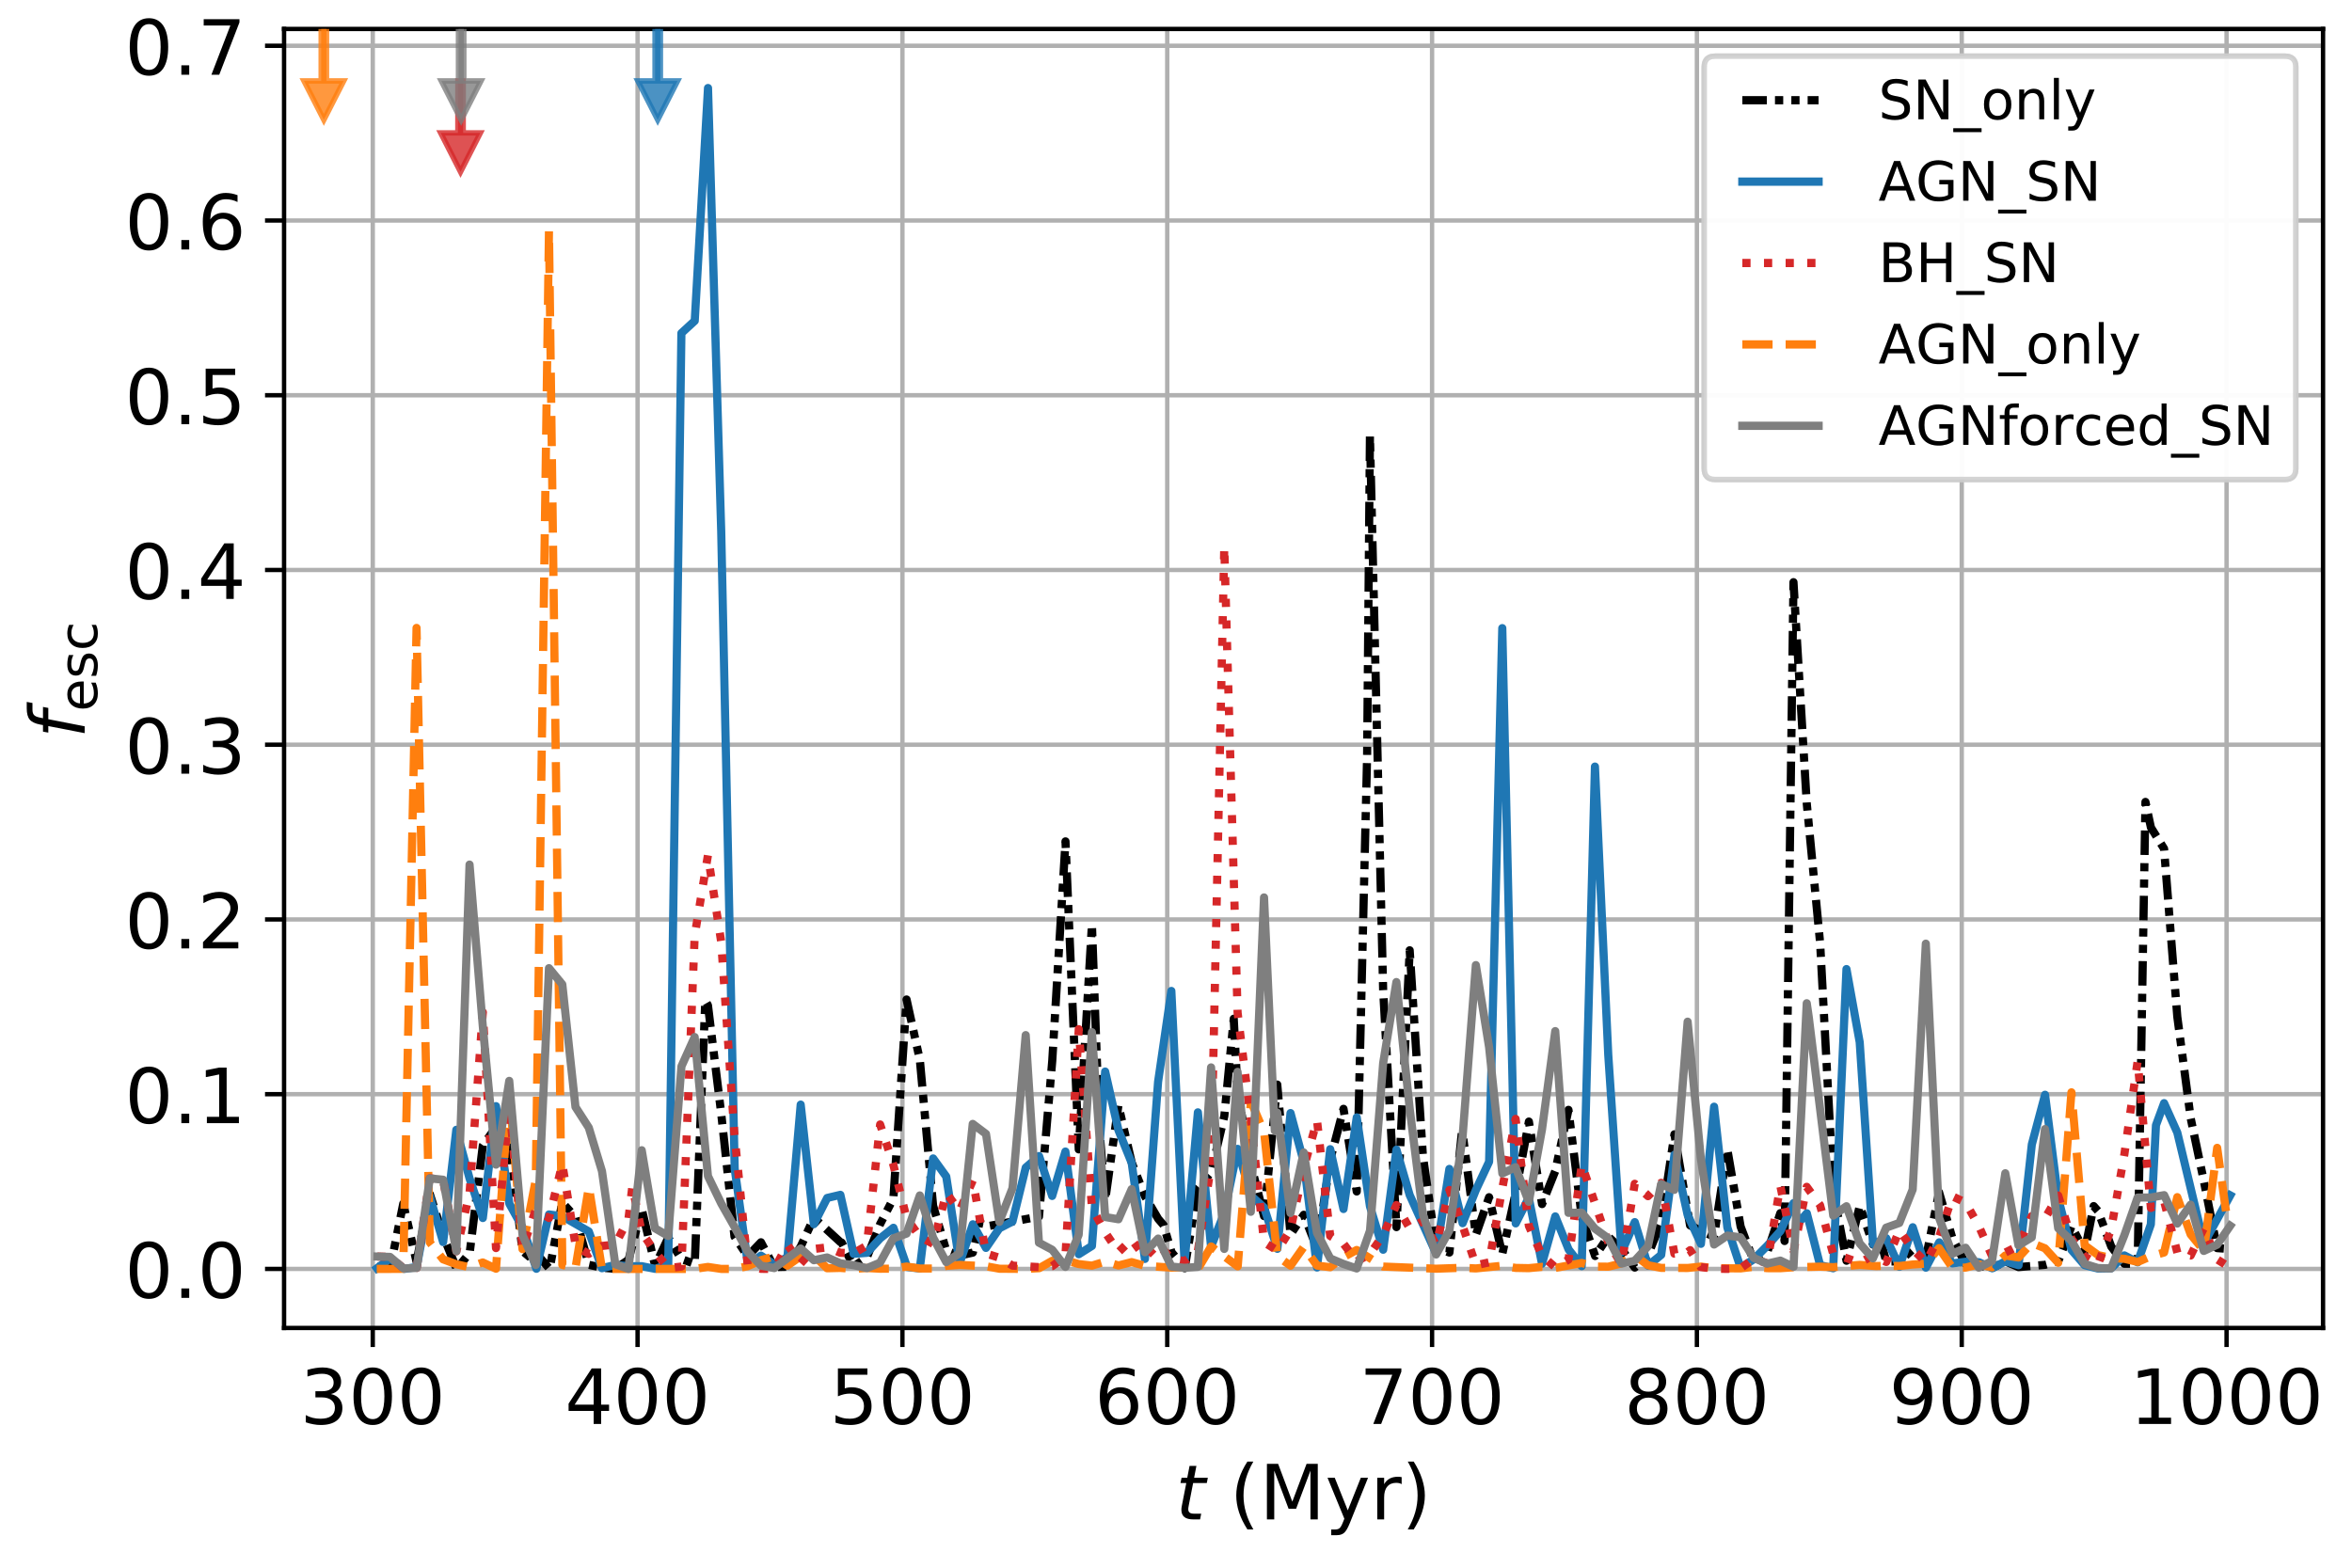 <?xml version="1.0" encoding="UTF-8"?>
<svg xmlns="http://www.w3.org/2000/svg" xmlns:xlink="http://www.w3.org/1999/xlink" width="432pt" height="288pt" viewBox="0 0 432 288" version="1.1">
<defs>
<g>
<symbol overflow="visible" id="glyph0-0">
<path style="stroke:none;" d="M 5.684 -5.504 C 6.344 -5.363 6.859 -5.066 7.223 -4.621 C 7.59 -4.172 7.785 -3.613 7.785 -2.969 C 7.785 -1.961 7.434 -1.176 6.746 -0.629 C 6.047 -0.086 5.066 0.184 3.793 0.184 C 3.359 0.184 2.91 0.141 2.465 0.055 C 2.016 -0.016 1.539 -0.141 1.062 -0.309 L 1.062 -1.637 C 1.441 -1.414 1.863 -1.246 2.324 -1.133 C 2.773 -1.023 3.246 -0.965 3.754 -0.965 C 4.621 -0.965 5.277 -1.133 5.727 -1.469 C 6.176 -1.805 6.41 -2.309 6.41 -2.969 C 6.41 -3.555 6.203 -4.031 5.781 -4.367 C 5.363 -4.703 4.773 -4.887 4.02 -4.887 L 2.828 -4.887 L 2.828 -6.02 L 4.074 -6.02 C 4.746 -6.02 5.266 -6.145 5.629 -6.426 C 5.992 -6.691 6.176 -7.086 6.176 -7.602 C 6.176 -8.121 5.977 -8.527 5.613 -8.805 C 5.234 -9.086 4.703 -9.227 4.02 -9.227 C 3.641 -9.227 3.234 -9.184 2.801 -9.102 C 2.367 -9.016 1.891 -8.891 1.371 -8.723 L 1.371 -9.953 C 1.891 -10.094 2.379 -10.207 2.844 -10.277 C 3.289 -10.348 3.723 -10.387 4.145 -10.387 C 5.18 -10.387 6.008 -10.148 6.621 -9.676 C 7.238 -9.199 7.547 -8.555 7.547 -7.742 C 7.547 -7.184 7.379 -6.707 7.055 -6.312 C 6.734 -5.922 6.273 -5.641 5.684 -5.504 "/>
</symbol>
<symbol overflow="visible" id="glyph0-1">
<path style="stroke:none;" d="M 4.453 -9.297 C 3.738 -9.297 3.207 -8.945 2.844 -8.246 C 2.477 -7.547 2.309 -6.496 2.309 -5.098 C 2.309 -3.695 2.477 -2.645 2.844 -1.945 C 3.207 -1.246 3.738 -0.895 4.453 -0.895 C 5.164 -0.895 5.699 -1.246 6.062 -1.945 C 6.41 -2.645 6.594 -3.695 6.594 -5.098 C 6.594 -6.496 6.41 -7.547 6.062 -8.246 C 5.699 -8.945 5.164 -9.297 4.453 -9.297 M 4.453 -10.387 C 5.586 -10.387 6.453 -9.926 7.07 -9.031 C 7.672 -8.121 7.98 -6.805 7.98 -5.098 C 7.98 -3.375 7.672 -2.059 7.07 -1.16 C 6.453 -0.266 5.586 0.184 4.453 0.184 C 3.305 0.184 2.422 -0.266 1.82 -1.16 C 1.219 -2.059 0.926 -3.375 0.926 -5.098 C 0.926 -6.805 1.219 -8.121 1.82 -9.031 C 2.422 -9.926 3.305 -10.387 4.453 -10.387 "/>
</symbol>
<symbol overflow="visible" id="glyph0-2">
<path style="stroke:none;" d="M 5.293 -9.004 L 1.805 -3.555 L 5.293 -3.555 L 5.293 -9.004 M 4.93 -10.207 L 6.664 -10.207 L 6.664 -3.555 L 8.121 -3.555 L 8.121 -2.406 L 6.664 -2.406 L 6.664 0 L 5.293 0 L 5.293 -2.406 L 0.688 -2.406 L 0.688 -3.738 L 4.93 -10.207 "/>
</symbol>
<symbol overflow="visible" id="glyph0-3">
<path style="stroke:none;" d="M 1.512 -10.207 L 6.93 -10.207 L 6.93 -9.043 L 2.773 -9.043 L 2.773 -6.539 C 2.969 -6.609 3.18 -6.664 3.375 -6.691 C 3.57 -6.719 3.781 -6.746 3.977 -6.746 C 5.109 -6.746 6.008 -6.426 6.68 -5.809 C 7.352 -5.18 7.688 -4.34 7.688 -3.277 C 7.688 -2.172 7.336 -1.316 6.648 -0.715 C 5.965 -0.113 4.996 0.184 3.766 0.184 C 3.332 0.184 2.898 0.141 2.449 0.086 C 2.004 0.016 1.555 -0.086 1.078 -0.238 L 1.078 -1.625 C 1.484 -1.398 1.902 -1.23 2.352 -1.121 C 2.785 -1.008 3.246 -0.965 3.738 -0.965 C 4.523 -0.965 5.152 -1.16 5.613 -1.582 C 6.062 -2.004 6.301 -2.562 6.301 -3.277 C 6.301 -3.977 6.062 -4.535 5.613 -4.957 C 5.152 -5.375 4.523 -5.586 3.738 -5.586 C 3.375 -5.586 2.996 -5.543 2.633 -5.461 C 2.27 -5.375 1.891 -5.25 1.512 -5.082 L 1.512 -10.207 "/>
</symbol>
<symbol overflow="visible" id="glyph0-4">
<path style="stroke:none;" d="M 4.621 -5.656 C 4.004 -5.656 3.516 -5.434 3.148 -5.012 C 2.785 -4.594 2.605 -4.004 2.605 -3.277 C 2.605 -2.535 2.785 -1.945 3.148 -1.527 C 3.516 -1.105 4.004 -0.895 4.621 -0.895 C 5.234 -0.895 5.727 -1.105 6.09 -1.527 C 6.453 -1.945 6.637 -2.535 6.637 -3.277 C 6.637 -4.004 6.453 -4.594 6.09 -5.012 C 5.727 -5.434 5.234 -5.656 4.621 -5.656 M 7.363 -9.98 L 7.363 -8.723 C 7.016 -8.891 6.664 -9.016 6.312 -9.102 C 5.949 -9.184 5.602 -9.227 5.266 -9.227 C 4.34 -9.227 3.641 -8.918 3.164 -8.301 C 2.688 -7.688 2.406 -6.746 2.352 -5.516 C 2.617 -5.906 2.953 -6.215 3.359 -6.426 C 3.766 -6.637 4.215 -6.746 4.703 -6.746 C 5.727 -6.746 6.539 -6.426 7.125 -5.809 C 7.715 -5.195 8.023 -4.34 8.023 -3.277 C 8.023 -2.227 7.699 -1.387 7.086 -0.758 C 6.469 -0.125 5.641 0.184 4.621 0.184 C 3.445 0.184 2.535 -0.266 1.918 -1.16 C 1.289 -2.059 0.98 -3.375 0.98 -5.098 C 0.98 -6.707 1.359 -7.992 2.129 -8.945 C 2.883 -9.898 3.922 -10.387 5.207 -10.387 C 5.543 -10.387 5.895 -10.348 6.258 -10.289 C 6.609 -10.219 6.973 -10.121 7.363 -9.98 "/>
</symbol>
<symbol overflow="visible" id="glyph0-5">
<path style="stroke:none;" d="M 1.148 -10.207 L 7.715 -10.207 L 7.715 -9.617 L 4.004 0 L 2.562 0 L 6.047 -9.043 L 1.148 -9.043 L 1.148 -10.207 "/>
</symbol>
<symbol overflow="visible" id="glyph0-6">
<path style="stroke:none;" d="M 4.453 -4.844 C 3.793 -4.844 3.277 -4.66 2.898 -4.312 C 2.52 -3.961 2.34 -3.484 2.34 -2.871 C 2.34 -2.254 2.52 -1.766 2.898 -1.414 C 3.277 -1.062 3.793 -0.895 4.453 -0.895 C 5.098 -0.895 5.613 -1.062 5.992 -1.43 C 6.371 -1.777 6.566 -2.254 6.566 -2.871 C 6.566 -3.484 6.371 -3.961 6.008 -4.312 C 5.629 -4.66 5.109 -4.844 4.453 -4.844 M 3.066 -5.434 C 2.477 -5.57 2.016 -5.852 1.68 -6.258 C 1.344 -6.664 1.191 -7.152 1.191 -7.742 C 1.191 -8.555 1.469 -9.199 2.059 -9.676 C 2.633 -10.148 3.43 -10.387 4.453 -10.387 C 5.461 -10.387 6.258 -10.148 6.848 -9.676 C 7.422 -9.199 7.715 -8.555 7.715 -7.742 C 7.715 -7.152 7.547 -6.664 7.211 -6.258 C 6.875 -5.852 6.426 -5.57 5.84 -5.434 C 6.496 -5.277 7.016 -4.969 7.391 -4.523 C 7.758 -4.074 7.953 -3.516 7.953 -2.871 C 7.953 -1.875 7.645 -1.121 7.043 -0.602 C 6.426 -0.07 5.57 0.184 4.453 0.184 C 3.316 0.184 2.449 -0.07 1.848 -0.602 C 1.246 -1.121 0.953 -1.875 0.953 -2.871 C 0.953 -3.516 1.133 -4.074 1.512 -4.523 C 1.875 -4.969 2.395 -5.277 3.066 -5.434 M 2.562 -7.617 C 2.562 -7.086 2.715 -6.664 3.051 -6.371 C 3.387 -6.074 3.852 -5.938 4.453 -5.938 C 5.039 -5.938 5.504 -6.074 5.84 -6.371 C 6.176 -6.664 6.344 -7.086 6.344 -7.617 C 6.344 -8.148 6.176 -8.555 5.84 -8.848 C 5.504 -9.141 5.039 -9.297 4.453 -9.297 C 3.852 -9.297 3.387 -9.141 3.051 -8.848 C 2.715 -8.555 2.562 -8.148 2.562 -7.617 "/>
</symbol>
<symbol overflow="visible" id="glyph0-7">
<path style="stroke:none;" d="M 1.539 -0.211 L 1.539 -1.469 C 1.875 -1.301 2.227 -1.176 2.59 -1.094 C 2.941 -1.008 3.289 -0.965 3.641 -0.965 C 4.535 -0.965 5.234 -1.262 5.711 -1.875 C 6.188 -2.492 6.469 -3.414 6.551 -4.676 C 6.273 -4.285 5.938 -3.977 5.543 -3.766 C 5.137 -3.555 4.691 -3.457 4.199 -3.457 C 3.164 -3.457 2.352 -3.766 1.766 -4.383 C 1.176 -4.996 0.883 -5.84 0.883 -6.914 C 0.883 -7.953 1.191 -8.793 1.805 -9.438 C 2.422 -10.066 3.246 -10.387 4.285 -10.387 C 5.461 -10.387 6.371 -9.926 6.984 -9.031 C 7.602 -8.121 7.926 -6.805 7.926 -5.098 C 7.926 -3.473 7.531 -2.199 6.777 -1.246 C 6.008 -0.293 4.984 0.184 3.695 0.184 C 3.348 0.184 2.996 0.141 2.645 0.086 C 2.281 0.027 1.918 -0.07 1.539 -0.211 M 4.285 -4.535 C 4.898 -4.535 5.391 -4.746 5.754 -5.164 C 6.117 -5.586 6.301 -6.176 6.301 -6.914 C 6.301 -7.645 6.117 -8.23 5.754 -8.652 C 5.391 -9.07 4.898 -9.297 4.285 -9.297 C 3.668 -9.297 3.18 -9.07 2.812 -8.652 C 2.449 -8.23 2.27 -7.645 2.27 -6.914 C 2.27 -6.176 2.449 -5.586 2.812 -5.164 C 3.18 -4.746 3.668 -4.535 4.285 -4.535 "/>
</symbol>
<symbol overflow="visible" id="glyph0-8">
<path style="stroke:none;" d="M 1.734 -1.16 L 3.988 -1.16 L 3.988 -8.945 L 1.539 -8.457 L 1.539 -9.715 L 3.977 -10.207 L 5.363 -10.207 L 5.363 -1.16 L 7.617 -1.16 L 7.617 0 L 1.734 0 L 1.734 -1.16 "/>
</symbol>
<symbol overflow="visible" id="glyph0-9">
<path style="stroke:none;" d=""/>
</symbol>
<symbol overflow="visible" id="glyph0-10">
<path style="stroke:none;" d="M 4.34 -10.625 C 3.723 -9.562 3.277 -8.527 2.98 -7.504 C 2.676 -6.48 2.535 -5.445 2.535 -4.395 C 2.535 -3.332 2.676 -2.297 2.98 -1.273 C 3.277 -0.238 3.723 0.785 4.34 1.836 L 3.246 1.836 C 2.562 0.758 2.043 -0.281 1.707 -1.316 C 1.371 -2.352 1.203 -3.375 1.203 -4.395 C 1.203 -5.402 1.371 -6.426 1.707 -7.461 C 2.043 -8.496 2.547 -9.547 3.246 -10.625 L 4.34 -10.625 "/>
</symbol>
<symbol overflow="visible" id="glyph0-11">
<path style="stroke:none;" d="M 1.371 -10.207 L 3.43 -10.207 L 6.035 -3.262 L 8.652 -10.207 L 10.711 -10.207 L 10.711 0 L 9.367 0 L 9.367 -8.961 L 6.734 -1.961 L 5.348 -1.961 L 2.715 -8.961 L 2.715 0 L 1.371 0 L 1.371 -10.207 "/>
</symbol>
<symbol overflow="visible" id="glyph0-12">
<path style="stroke:none;" d="M 4.508 0.699 C 4.145 1.598 3.793 2.199 3.457 2.477 C 3.121 2.758 2.676 2.898 2.113 2.898 L 1.105 2.898 L 1.105 1.848 L 1.848 1.848 C 2.184 1.848 2.449 1.766 2.645 1.598 C 2.844 1.43 3.051 1.051 3.289 0.434 L 3.516 -0.125 L 0.422 -7.656 L 1.75 -7.656 L 4.145 -1.664 L 6.539 -7.656 L 7.867 -7.656 L 4.508 0.699 "/>
</symbol>
<symbol overflow="visible" id="glyph0-13">
<path style="stroke:none;" d="M 5.754 -6.48 C 5.613 -6.566 5.461 -6.621 5.293 -6.664 C 5.125 -6.691 4.941 -6.719 4.746 -6.719 C 4.031 -6.719 3.484 -6.48 3.109 -6.02 C 2.715 -5.559 2.535 -4.898 2.535 -4.031 L 2.535 0 L 1.273 0 L 1.273 -7.656 L 2.535 -7.656 L 2.535 -6.469 C 2.785 -6.93 3.137 -7.281 3.555 -7.504 C 3.977 -7.727 4.492 -7.84 5.109 -7.84 C 5.195 -7.84 5.293 -7.824 5.402 -7.824 C 5.504 -7.812 5.613 -7.797 5.754 -7.77 L 5.754 -6.48 "/>
</symbol>
<symbol overflow="visible" id="glyph0-14">
<path style="stroke:none;" d="M 1.121 -10.625 L 2.211 -10.625 C 2.883 -9.547 3.402 -8.496 3.738 -7.461 C 4.074 -6.426 4.258 -5.402 4.258 -4.395 C 4.258 -3.375 4.074 -2.352 3.738 -1.316 C 3.402 -0.281 2.883 0.758 2.211 1.836 L 1.121 1.836 C 1.723 0.785 2.172 -0.238 2.477 -1.273 C 2.773 -2.297 2.926 -3.332 2.926 -4.395 C 2.926 -5.445 2.773 -6.48 2.477 -7.504 C 2.172 -8.527 1.723 -9.562 1.121 -10.625 "/>
</symbol>
<symbol overflow="visible" id="glyph0-15">
<path style="stroke:none;" d="M 1.496 -1.734 L 2.941 -1.734 L 2.941 0 L 1.496 0 L 1.496 -1.734 "/>
</symbol>
<symbol overflow="visible" id="glyph0-16">
<path style="stroke:none;" d="M 2.688 -1.16 L 7.504 -1.16 L 7.504 0 L 1.023 0 L 1.023 -1.16 C 1.539 -1.695 2.254 -2.422 3.164 -3.348 C 4.059 -4.258 4.633 -4.844 4.871 -5.109 C 5.32 -5.602 5.629 -6.02 5.797 -6.371 C 5.965 -6.707 6.062 -7.055 6.062 -7.391 C 6.062 -7.926 5.867 -8.371 5.488 -8.707 C 5.109 -9.043 4.621 -9.227 4.004 -9.227 C 3.57 -9.227 3.109 -9.141 2.633 -9.004 C 2.156 -8.848 1.637 -8.625 1.094 -8.316 L 1.094 -9.715 C 1.652 -9.941 2.172 -10.109 2.645 -10.219 C 3.121 -10.332 3.57 -10.387 3.977 -10.387 C 5.027 -10.387 5.867 -10.121 6.496 -9.59 C 7.125 -9.059 7.449 -8.359 7.449 -7.477 C 7.449 -7.055 7.363 -6.648 7.211 -6.285 C 7.055 -5.906 6.777 -5.461 6.355 -4.957 C 6.242 -4.816 5.879 -4.438 5.266 -3.809 C 4.648 -3.18 3.793 -2.297 2.688 -1.16 "/>
</symbol>
<symbol overflow="visible" id="glyph1-0">
<path style="stroke:none;" d="M 5.922 -7.656 L 5.727 -6.68 L 3.219 -6.68 L 2.406 -2.52 C 2.379 -2.367 2.352 -2.238 2.34 -2.129 C 2.324 -2.016 2.324 -1.945 2.324 -1.891 C 2.324 -1.598 2.406 -1.387 2.59 -1.246 C 2.758 -1.105 3.039 -1.051 3.43 -1.051 L 4.703 -1.051 L 4.492 0 L 3.289 0 C 2.535 0 1.973 -0.141 1.609 -0.434 C 1.246 -0.727 1.062 -1.176 1.062 -1.766 C 1.062 -1.863 1.062 -1.973 1.078 -2.102 C 1.094 -2.227 1.121 -2.367 1.148 -2.52 L 1.961 -6.68 L 0.895 -6.68 L 1.094 -7.656 L 2.141 -7.656 L 2.562 -9.828 L 3.82 -9.828 L 3.402 -7.656 L 5.922 -7.656 "/>
</symbol>
<symbol overflow="visible" id="glyph2-0">
<path style="stroke:none;" d="M -10.641 -6.691 L -9.59 -6.496 L -9.59 -5.293 C -9.59 -4.828 -9.492 -4.492 -9.309 -4.297 C -9.129 -4.09 -8.805 -3.934 -8.328 -3.836 L -7.656 -3.695 L -7.656 -5.77 L -6.68 -5.586 L -6.68 -3.516 L 0 -2.211 L 0 -0.953 L -6.68 -2.254 L -6.68 -1.051 L -7.656 -1.23 L -7.656 -2.438 L -8.191 -2.535 C -9.086 -2.703 -9.73 -3.012 -10.094 -3.445 C -10.457 -3.879 -10.641 -4.562 -10.641 -5.504 L -10.641 -6.691 "/>
</symbol>
<symbol overflow="visible" id="glyph3-0">
<path style="stroke:none;" d="M -2.902 -5.508 L -2.469 -5.508 L -2.469 -1.461 C -1.863 -1.5 -1.391 -1.676 -1.078 -2.008 C -0.766 -2.332 -0.609 -2.781 -0.609 -3.371 C -0.609 -3.703 -0.648 -4.039 -0.727 -4.352 C -0.805 -4.664 -0.93 -4.988 -1.105 -5.301 L -0.273 -5.301 C -0.137 -4.988 -0.031 -4.664 0.031 -4.332 C 0.09 -4 0.129 -3.656 0.129 -3.32 C 0.129 -2.461 -0.117 -1.785 -0.609 -1.285 C -1.098 -0.785 -1.773 -0.539 -2.625 -0.539 C -3.5 -0.539 -4.195 -0.773 -4.715 -1.246 C -5.223 -1.715 -5.488 -2.363 -5.488 -3.164 C -5.488 -3.891 -5.254 -4.461 -4.793 -4.879 C -4.32 -5.293 -3.695 -5.508 -2.902 -5.508 M -3.156 -4.625 C -3.637 -4.617 -4.02 -4.48 -4.312 -4.223 C -4.598 -3.961 -4.742 -3.605 -4.742 -3.176 C -4.742 -2.684 -4.598 -2.293 -4.32 -2 C -4.047 -1.707 -3.656 -1.527 -3.156 -1.488 L -3.156 -4.625 "/>
</symbol>
<symbol overflow="visible" id="glyph3-1">
<path style="stroke:none;" d="M -5.203 -4.34 L -4.371 -4.34 C -4.488 -4.086 -4.586 -3.832 -4.656 -3.566 C -4.715 -3.293 -4.754 -3.02 -4.754 -2.734 C -4.754 -2.293 -4.684 -1.961 -4.547 -1.746 C -4.41 -1.527 -4.215 -1.422 -3.949 -1.422 C -3.742 -1.422 -3.586 -1.5 -3.469 -1.656 C -3.352 -1.812 -3.234 -2.125 -3.137 -2.598 L -3.066 -2.902 C -2.93 -3.527 -2.734 -3.969 -2.5 -4.234 C -2.254 -4.488 -1.91 -4.625 -1.48 -4.625 C -0.98 -4.625 -0.59 -4.43 -0.305 -4.039 C -0.012 -3.645 0.129 -3.098 0.129 -2.41 C 0.129 -2.117 0.098 -1.824 0.051 -1.508 C 0 -1.195 -0.078 -0.871 -0.195 -0.527 L -1.105 -0.527 C -0.93 -0.852 -0.805 -1.176 -0.727 -1.488 C -0.637 -1.805 -0.598 -2.117 -0.598 -2.43 C -0.598 -2.844 -0.668 -3.164 -0.805 -3.391 C -0.941 -3.605 -1.148 -3.723 -1.41 -3.723 C -1.645 -3.723 -1.832 -3.637 -1.961 -3.48 C -2.086 -3.32 -2.215 -2.969 -2.332 -2.422 L -2.402 -2.117 C -2.52 -1.566 -2.695 -1.168 -2.93 -0.93 C -3.164 -0.688 -3.488 -0.57 -3.91 -0.57 C -4.41 -0.57 -4.801 -0.746 -5.078 -1.098 C -5.352 -1.449 -5.488 -1.961 -5.488 -2.625 C -5.488 -2.949 -5.457 -3.254 -5.41 -3.547 C -5.359 -3.832 -5.293 -4.098 -5.203 -4.34 "/>
</symbol>
<symbol overflow="visible" id="glyph3-2">
<path style="stroke:none;" d="M -5.156 -4.781 L -4.332 -4.781 C -4.469 -4.527 -4.566 -4.281 -4.637 -4.027 C -4.703 -3.773 -4.742 -3.527 -4.742 -3.273 C -4.742 -2.703 -4.559 -2.254 -4.195 -1.941 C -3.832 -1.625 -3.32 -1.469 -2.676 -1.469 C -2.02 -1.469 -1.508 -1.625 -1.148 -1.941 C -0.785 -2.254 -0.609 -2.703 -0.609 -3.273 C -0.609 -3.527 -0.637 -3.773 -0.707 -4.027 C -0.773 -4.281 -0.883 -4.527 -1.02 -4.781 L -0.207 -4.781 C -0.09 -4.527 0 -4.273 0.051 -4.02 C 0.098 -3.754 0.129 -3.469 0.129 -3.176 C 0.129 -2.371 -0.117 -1.727 -0.629 -1.254 C -1.129 -0.773 -1.812 -0.539 -2.676 -0.539 C -3.547 -0.539 -4.234 -0.773 -4.734 -1.254 C -5.234 -1.734 -5.488 -2.391 -5.488 -3.234 C -5.488 -3.508 -5.457 -3.773 -5.398 -4.027 C -5.34 -4.281 -5.262 -4.539 -5.156 -4.781 "/>
</symbol>
<symbol overflow="visible" id="glyph4-0">
<path style="stroke:none;" d="M 5.352 -7.051 L 5.352 -6.09 C 4.969 -6.27 4.621 -6.398 4.289 -6.488 C 3.949 -6.57 3.629 -6.621 3.328 -6.621 C 2.789 -6.621 2.371 -6.512 2.078 -6.309 C 1.789 -6.102 1.648 -5.801 1.648 -5.422 C 1.648 -5.102 1.738 -4.852 1.941 -4.691 C 2.129 -4.52 2.5 -4.391 3.039 -4.289 L 3.641 -4.172 C 4.371 -4.031 4.91 -3.781 5.262 -3.43 C 5.609 -3.07 5.789 -2.602 5.789 -2.012 C 5.789 -1.301 5.551 -0.77 5.078 -0.41 C 4.602 -0.051 3.91 0.129 3 0.129 C 2.648 0.129 2.281 0.09 1.891 0.02 C 1.5 -0.051 1.102 -0.16 0.691 -0.32 L 0.691 -1.34 C 1.09 -1.109 1.48 -0.941 1.859 -0.828 C 2.238 -0.711 2.621 -0.66 3 -0.66 C 3.559 -0.66 3.988 -0.77 4.301 -0.988 C 4.602 -1.211 4.762 -1.52 4.762 -1.941 C 4.762 -2.301 4.648 -2.578 4.43 -2.781 C 4.211 -2.98 3.852 -3.129 3.352 -3.23 L 2.75 -3.352 C 2.012 -3.488 1.48 -3.719 1.148 -4.039 C 0.82 -4.352 0.66 -4.781 0.66 -5.34 C 0.66 -5.98 0.879 -6.488 1.34 -6.859 C 1.789 -7.23 2.422 -7.422 3.219 -7.422 C 3.559 -7.422 3.898 -7.391 4.262 -7.328 C 4.609 -7.27 4.969 -7.172 5.352 -7.051 "/>
</symbol>
<symbol overflow="visible" id="glyph4-1">
<path style="stroke:none;" d="M 0.98 -7.289 L 2.309 -7.289 L 5.539 -1.191 L 5.539 -7.289 L 6.5 -7.289 L 6.5 0 L 5.172 0 L 1.941 -6.102 L 1.941 0 L 0.98 0 L 0.98 -7.289 "/>
</symbol>
<symbol overflow="visible" id="glyph4-2">
<path style="stroke:none;" d="M 5.102 1.648 L 5.102 2.352 L -0.09 2.352 L -0.09 1.648 L 5.102 1.648 "/>
</symbol>
<symbol overflow="visible" id="glyph4-3">
<path style="stroke:none;" d="M 3.059 -4.84 C 2.578 -4.84 2.199 -4.648 1.922 -4.27 C 1.641 -3.891 1.5 -3.379 1.5 -2.73 C 1.5 -2.07 1.629 -1.559 1.91 -1.18 C 2.191 -0.801 2.57 -0.621 3.059 -0.621 C 3.539 -0.621 3.922 -0.801 4.199 -1.18 C 4.48 -1.559 4.621 -2.07 4.621 -2.73 C 4.621 -3.371 4.48 -3.891 4.199 -4.27 C 3.922 -4.648 3.539 -4.84 3.059 -4.84 M 3.059 -5.602 C 3.84 -5.602 4.449 -5.34 4.898 -4.84 C 5.34 -4.328 5.57 -3.629 5.57 -2.73 C 5.57 -1.828 5.34 -1.129 4.898 -0.629 C 4.449 -0.121 3.84 0.129 3.059 0.129 C 2.27 0.129 1.648 -0.121 1.211 -0.629 C 0.77 -1.129 0.551 -1.828 0.551 -2.73 C 0.551 -3.629 0.77 -4.328 1.211 -4.84 C 1.648 -5.34 2.27 -5.602 3.059 -5.602 "/>
</symbol>
<symbol overflow="visible" id="glyph4-4">
<path style="stroke:none;" d="M 5.488 -3.301 L 5.488 0 L 4.59 0 L 4.59 -3.27 C 4.59 -3.789 4.48 -4.172 4.281 -4.43 C 4.078 -4.691 3.781 -4.82 3.379 -4.82 C 2.891 -4.82 2.512 -4.66 2.23 -4.352 C 1.949 -4.039 1.809 -3.621 1.809 -3.09 L 1.809 0 L 0.91 0 L 0.91 -5.469 L 1.809 -5.469 L 1.809 -4.621 C 2.02 -4.941 2.27 -5.191 2.57 -5.352 C 2.859 -5.512 3.199 -5.602 3.578 -5.602 C 4.199 -5.602 4.68 -5.398 5 -5.012 C 5.32 -4.621 5.488 -4.051 5.488 -3.301 "/>
</symbol>
<symbol overflow="visible" id="glyph4-5">
<path style="stroke:none;" d="M 0.941 -7.602 L 1.84 -7.602 L 1.84 0 L 0.941 0 L 0.941 -7.602 "/>
</symbol>
<symbol overflow="visible" id="glyph4-6">
<path style="stroke:none;" d="M 3.219 0.5 C 2.961 1.141 2.711 1.57 2.469 1.77 C 2.23 1.969 1.91 2.07 1.512 2.07 L 0.789 2.07 L 0.789 1.32 L 1.32 1.32 C 1.559 1.32 1.75 1.262 1.891 1.141 C 2.031 1.02 2.18 0.75 2.352 0.309 L 2.512 -0.09 L 0.301 -5.469 L 1.25 -5.469 L 2.961 -1.191 L 4.672 -5.469 L 5.621 -5.469 L 3.219 0.5 "/>
</symbol>
<symbol overflow="visible" id="glyph4-7">
<path style="stroke:none;" d="M 3.422 -6.32 L 2.078 -2.691 L 4.762 -2.691 L 3.422 -6.32 M 2.859 -7.289 L 3.98 -7.289 L 6.762 0 L 5.73 0 L 5.07 -1.871 L 1.781 -1.871 L 1.121 0 L 0.078 0 L 2.859 -7.289 "/>
</symbol>
<symbol overflow="visible" id="glyph4-8">
<path style="stroke:none;" d="M 5.949 -1.039 L 5.949 -3 L 4.34 -3 L 4.34 -3.809 L 6.93 -3.809 L 6.93 -0.68 C 6.551 -0.398 6.129 -0.199 5.672 -0.07 C 5.211 0.059 4.719 0.129 4.199 0.129 C 3.059 0.129 2.16 -0.199 1.52 -0.859 C 0.879 -1.52 0.559 -2.449 0.559 -3.641 C 0.559 -4.82 0.879 -5.75 1.52 -6.422 C 2.16 -7.078 3.059 -7.422 4.199 -7.422 C 4.672 -7.422 5.121 -7.359 5.551 -7.238 C 5.98 -7.121 6.379 -6.949 6.738 -6.73 L 6.738 -5.68 C 6.371 -5.98 5.98 -6.211 5.57 -6.371 C 5.16 -6.531 4.73 -6.609 4.281 -6.609 C 3.379 -6.609 2.711 -6.359 2.27 -5.859 C 1.82 -5.359 1.602 -4.621 1.602 -3.641 C 1.602 -2.648 1.82 -1.91 2.27 -1.41 C 2.711 -0.91 3.379 -0.672 4.281 -0.672 C 4.621 -0.672 4.93 -0.699 5.211 -0.762 C 5.488 -0.82 5.73 -0.91 5.949 -1.039 "/>
</symbol>
<symbol overflow="visible" id="glyph4-9">
<path style="stroke:none;" d="M 1.969 -3.48 L 1.969 -0.809 L 3.551 -0.809 C 4.078 -0.809 4.469 -0.922 4.73 -1.141 C 4.98 -1.359 5.109 -1.691 5.109 -2.148 C 5.109 -2.602 4.98 -2.93 4.73 -3.148 C 4.469 -3.371 4.078 -3.48 3.551 -3.48 L 1.969 -3.48 M 1.969 -6.48 L 1.969 -4.281 L 3.43 -4.281 C 3.91 -4.281 4.262 -4.371 4.5 -4.551 C 4.738 -4.73 4.859 -5 4.859 -5.379 C 4.859 -5.738 4.738 -6.02 4.5 -6.199 C 4.262 -6.379 3.91 -6.48 3.43 -6.48 L 1.969 -6.48 M 0.98 -7.289 L 3.5 -7.289 C 4.25 -7.289 4.828 -7.129 5.238 -6.82 C 5.641 -6.5 5.852 -6.059 5.852 -5.488 C 5.852 -5.039 5.738 -4.68 5.531 -4.422 C 5.32 -4.16 5.02 -3.988 4.621 -3.93 C 5.102 -3.82 5.48 -3.602 5.75 -3.27 C 6.012 -2.941 6.148 -2.531 6.148 -2.039 C 6.148 -1.379 5.922 -0.879 5.48 -0.531 C 5.039 -0.172 4.41 0 3.602 0 L 0.98 0 L 0.98 -7.289 "/>
</symbol>
<symbol overflow="visible" id="glyph4-10">
<path style="stroke:none;" d="M 0.98 -7.289 L 1.969 -7.289 L 1.969 -4.301 L 5.551 -4.301 L 5.551 -7.289 L 6.539 -7.289 L 6.539 0 L 5.551 0 L 5.551 -3.469 L 1.969 -3.469 L 1.969 0 L 0.98 0 L 0.98 -7.289 "/>
</symbol>
<symbol overflow="visible" id="glyph4-11">
<path style="stroke:none;" d="M 3.711 -7.602 L 3.711 -6.852 L 2.852 -6.852 C 2.531 -6.852 2.301 -6.781 2.18 -6.648 C 2.051 -6.52 1.988 -6.289 1.988 -5.949 L 1.988 -5.469 L 3.469 -5.469 L 3.469 -4.77 L 1.988 -4.77 L 1.988 0 L 1.09 0 L 1.09 -4.77 L 0.23 -4.77 L 0.23 -5.469 L 1.09 -5.469 L 1.09 -5.852 C 1.09 -6.449 1.23 -6.898 1.512 -7.18 C 1.789 -7.461 2.238 -7.602 2.859 -7.602 L 3.711 -7.602 "/>
</symbol>
<symbol overflow="visible" id="glyph4-12">
<path style="stroke:none;" d="M 4.109 -4.629 C 4.012 -4.691 3.898 -4.73 3.781 -4.762 C 3.66 -4.781 3.531 -4.801 3.391 -4.801 C 2.879 -4.801 2.488 -4.629 2.219 -4.301 C 1.941 -3.969 1.809 -3.5 1.809 -2.879 L 1.809 0 L 0.91 0 L 0.91 -5.469 L 1.809 -5.469 L 1.809 -4.621 C 1.988 -4.949 2.238 -5.199 2.539 -5.359 C 2.84 -5.52 3.211 -5.602 3.648 -5.602 C 3.711 -5.602 3.781 -5.59 3.859 -5.59 C 3.93 -5.578 4.012 -5.57 4.109 -5.551 L 4.109 -4.629 "/>
</symbol>
<symbol overflow="visible" id="glyph4-13">
<path style="stroke:none;" d="M 4.879 -5.262 L 4.879 -4.422 C 4.621 -4.559 4.371 -4.66 4.109 -4.73 C 3.852 -4.801 3.602 -4.84 3.34 -4.84 C 2.762 -4.84 2.301 -4.648 1.98 -4.281 C 1.66 -3.91 1.5 -3.391 1.5 -2.73 C 1.5 -2.059 1.66 -1.539 1.98 -1.172 C 2.301 -0.801 2.762 -0.621 3.34 -0.621 C 3.602 -0.621 3.852 -0.648 4.109 -0.719 C 4.371 -0.789 4.621 -0.898 4.879 -1.039 L 4.879 -0.211 C 4.621 -0.09 4.359 0 4.102 0.051 C 3.828 0.102 3.539 0.129 3.238 0.129 C 2.422 0.129 1.762 -0.121 1.281 -0.641 C 0.789 -1.148 0.551 -1.852 0.551 -2.73 C 0.551 -3.621 0.789 -4.32 1.281 -4.828 C 1.77 -5.34 2.441 -5.602 3.301 -5.602 C 3.578 -5.602 3.852 -5.57 4.109 -5.512 C 4.371 -5.449 4.629 -5.371 4.879 -5.262 "/>
</symbol>
<symbol overflow="visible" id="glyph4-14">
<path style="stroke:none;" d="M 5.621 -2.961 L 5.621 -2.52 L 1.488 -2.52 C 1.531 -1.898 1.711 -1.422 2.051 -1.102 C 2.379 -0.781 2.84 -0.621 3.441 -0.621 C 3.781 -0.621 4.121 -0.66 4.441 -0.738 C 4.762 -0.82 5.09 -0.949 5.41 -1.129 L 5.41 -0.281 C 5.09 -0.141 4.762 -0.031 4.422 0.031 C 4.078 0.09 3.73 0.129 3.391 0.129 C 2.512 0.129 1.82 -0.121 1.309 -0.621 C 0.801 -1.121 0.551 -1.809 0.551 -2.68 C 0.551 -3.57 0.789 -4.281 1.27 -4.809 C 1.75 -5.328 2.41 -5.602 3.23 -5.602 C 3.969 -5.602 4.551 -5.359 4.98 -4.891 C 5.398 -4.41 5.621 -3.77 5.621 -2.961 M 4.719 -3.219 C 4.711 -3.711 4.57 -4.102 4.309 -4.398 C 4.039 -4.691 3.68 -4.84 3.238 -4.84 C 2.738 -4.84 2.34 -4.691 2.039 -4.41 C 1.738 -4.129 1.559 -3.73 1.52 -3.219 L 4.719 -3.219 "/>
</symbol>
<symbol overflow="visible" id="glyph4-15">
<path style="stroke:none;" d="M 4.539 -4.641 L 4.539 -7.602 L 5.441 -7.602 L 5.441 0 L 4.539 0 L 4.539 -0.82 C 4.352 -0.488 4.109 -0.25 3.82 -0.102 C 3.531 0.051 3.191 0.129 2.789 0.129 C 2.129 0.129 1.59 -0.129 1.172 -0.648 C 0.75 -1.172 0.551 -1.871 0.551 -2.73 C 0.551 -3.59 0.75 -4.281 1.172 -4.809 C 1.59 -5.328 2.129 -5.602 2.789 -5.602 C 3.191 -5.602 3.531 -5.52 3.82 -5.359 C 4.109 -5.199 4.352 -4.961 4.539 -4.641 M 1.48 -2.73 C 1.48 -2.07 1.609 -1.551 1.879 -1.172 C 2.148 -0.789 2.531 -0.609 3.012 -0.609 C 3.48 -0.609 3.852 -0.789 4.129 -1.172 C 4.398 -1.551 4.539 -2.07 4.539 -2.73 C 4.539 -3.391 4.398 -3.898 4.129 -4.281 C 3.852 -4.66 3.48 -4.852 3.012 -4.852 C 2.531 -4.852 2.148 -4.66 1.879 -4.281 C 1.609 -3.898 1.48 -3.391 1.48 -2.73 "/>
</symbol>
</g>
<clipPath id="clip1">
  <path d="M 67 5.32 L 70 5.32 L 70 243.961 L 67 243.961 Z M 67 5.32 "/>
</clipPath>
<clipPath id="clip2">
  <path d="M 116 5.32 L 118 5.32 L 118 243.961 L 116 243.961 Z M 116 5.32 "/>
</clipPath>
<clipPath id="clip3">
  <path d="M 165 5.32 L 167 5.32 L 167 243.961 L 165 243.961 Z M 165 5.32 "/>
</clipPath>
<clipPath id="clip4">
  <path d="M 213 5.32 L 215 5.32 L 215 243.961 L 213 243.961 Z M 213 5.32 "/>
</clipPath>
<clipPath id="clip5">
  <path d="M 262 5.32 L 264 5.32 L 264 243.961 L 262 243.961 Z M 262 5.32 "/>
</clipPath>
<clipPath id="clip6">
  <path d="M 311 5.32 L 313 5.32 L 313 243.961 L 311 243.961 Z M 311 5.32 "/>
</clipPath>
<clipPath id="clip7">
  <path d="M 359 5.32 L 361 5.32 L 361 243.961 L 359 243.961 Z M 359 5.32 "/>
</clipPath>
<clipPath id="clip8">
  <path d="M 408 5.32 L 410 5.32 L 410 243.961 L 408 243.961 Z M 408 5.32 "/>
</clipPath>
<clipPath id="clip9">
  <path d="M 52.176 232 L 426.68 232 L 426.68 234 L 52.176 234 Z M 52.176 232 "/>
</clipPath>
<clipPath id="clip10">
  <path d="M 52.176 200 L 426.68 200 L 426.68 202 L 52.176 202 Z M 52.176 200 "/>
</clipPath>
<clipPath id="clip11">
  <path d="M 52.176 168 L 426.68 168 L 426.68 170 L 52.176 170 Z M 52.176 168 "/>
</clipPath>
<clipPath id="clip12">
  <path d="M 52.176 136 L 426.68 136 L 426.68 138 L 52.176 138 Z M 52.176 136 "/>
</clipPath>
<clipPath id="clip13">
  <path d="M 52.176 104 L 426.68 104 L 426.68 106 L 52.176 106 Z M 52.176 104 "/>
</clipPath>
<clipPath id="clip14">
  <path d="M 52.176 72 L 426.68 72 L 426.68 74 L 52.176 74 Z M 52.176 72 "/>
</clipPath>
<clipPath id="clip15">
  <path d="M 52.176 39 L 426.68 39 L 426.68 42 L 52.176 42 Z M 52.176 39 "/>
</clipPath>
<clipPath id="clip16">
  <path d="M 52.176 7 L 426.68 7 L 426.68 9 L 52.176 9 Z M 52.176 7 "/>
</clipPath>
<clipPath id="clip17">
  <path d="M 117 5.32 L 125 5.32 L 125 23 L 117 23 Z M 117 5.32 "/>
</clipPath>
<clipPath id="clip18">
  <path d="M 103 5.32 L 139 5.32 L 139 37 L 103 37 Z M 103 5.32 "/>
</clipPath>
<clipPath id="clip19">
  <path d="M 55 5.32 L 64 5.32 L 64 23 L 55 23 Z M 55 5.32 "/>
</clipPath>
<clipPath id="clip20">
  <path d="M 52.176 5.32 L 78 5.32 L 78 37 L 52.176 37 Z M 52.176 5.32 "/>
</clipPath>
<clipPath id="clip21">
  <path d="M 66 5.32 L 103 5.32 L 103 46 L 66 46 Z M 66 5.32 "/>
</clipPath>
<clipPath id="clip22">
  <path d="M 81 5.32 L 89 5.32 L 89 23 L 81 23 Z M 81 5.32 "/>
</clipPath>
<clipPath id="clip23">
  <path d="M 66 5.32 L 103 5.32 L 103 37 L 66 37 Z M 66 5.32 "/>
</clipPath>
</defs>
<g id="surface1">
<rect x="0" y="0" width="432" height="288" style="fill:rgb(100%,100%,100%);fill-opacity:1;stroke:none;"/>
<path style=" stroke:none;fill-rule:nonzero;fill:rgb(100%,100%,100%);fill-opacity:1;" d="M 52.176 243.961 L 426.68 243.961 L 426.68 5.32 L 52.176 5.32 Z M 52.176 243.961 "/>
<g clip-path="url(#clip1)" clip-rule="nonzero">
<path style="fill:none;stroke-width:0.8;stroke-linecap:square;stroke-linejoin:round;stroke:rgb(69.019%,69.019%,69.019%);stroke-opacity:1;stroke-miterlimit:10;" d="M 68.465 44.039 L 68.465 282.68 " transform="matrix(1,0,0,-1,0,288)"/>
</g>
<path style="fill:none;stroke-width:0.8;stroke-linecap:butt;stroke-linejoin:round;stroke:rgb(0%,0%,0%);stroke-opacity:1;stroke-miterlimit:10;" d="M 68.465 44.039 L 68.465 40.539 " transform="matrix(1,0,0,-1,0,288)"/>
<g style="fill:rgb(0%,0%,0%);fill-opacity:1;">
  <use xlink:href="#glyph0-0" x="55.105" y="261.601"/>
  <use xlink:href="#glyph0-1" x="64.009" y="261.601"/>
  <use xlink:href="#glyph0-1" x="72.913" y="261.601"/>
</g>
<g clip-path="url(#clip2)" clip-rule="nonzero">
<path style="fill:none;stroke-width:0.8;stroke-linecap:square;stroke-linejoin:round;stroke:rgb(69.019%,69.019%,69.019%);stroke-opacity:1;stroke-miterlimit:10;" d="M 117.105 44.039 L 117.105 282.68 " transform="matrix(1,0,0,-1,0,288)"/>
</g>
<path style="fill:none;stroke-width:0.8;stroke-linecap:butt;stroke-linejoin:round;stroke:rgb(0%,0%,0%);stroke-opacity:1;stroke-miterlimit:10;" d="M 117.105 44.039 L 117.105 40.539 " transform="matrix(1,0,0,-1,0,288)"/>
<g style="fill:rgb(0%,0%,0%);fill-opacity:1;">
  <use xlink:href="#glyph0-2" x="103.747" y="261.601"/>
  <use xlink:href="#glyph0-1" x="112.651" y="261.601"/>
  <use xlink:href="#glyph0-1" x="121.555" y="261.601"/>
</g>
<g clip-path="url(#clip3)" clip-rule="nonzero">
<path style="fill:none;stroke-width:0.8;stroke-linecap:square;stroke-linejoin:round;stroke:rgb(69.019%,69.019%,69.019%);stroke-opacity:1;stroke-miterlimit:10;" d="M 165.75 44.039 L 165.75 282.68 " transform="matrix(1,0,0,-1,0,288)"/>
</g>
<path style="fill:none;stroke-width:0.8;stroke-linecap:butt;stroke-linejoin:round;stroke:rgb(0%,0%,0%);stroke-opacity:1;stroke-miterlimit:10;" d="M 165.75 44.039 L 165.75 40.539 " transform="matrix(1,0,0,-1,0,288)"/>
<g style="fill:rgb(0%,0%,0%);fill-opacity:1;">
  <use xlink:href="#glyph0-3" x="152.39" y="261.601"/>
  <use xlink:href="#glyph0-1" x="161.294" y="261.601"/>
  <use xlink:href="#glyph0-1" x="170.198" y="261.601"/>
</g>
<g clip-path="url(#clip4)" clip-rule="nonzero">
<path style="fill:none;stroke-width:0.8;stroke-linecap:square;stroke-linejoin:round;stroke:rgb(69.019%,69.019%,69.019%);stroke-opacity:1;stroke-miterlimit:10;" d="M 214.391 44.039 L 214.391 282.68 " transform="matrix(1,0,0,-1,0,288)"/>
</g>
<path style="fill:none;stroke-width:0.8;stroke-linecap:butt;stroke-linejoin:round;stroke:rgb(0%,0%,0%);stroke-opacity:1;stroke-miterlimit:10;" d="M 214.391 44.039 L 214.391 40.539 " transform="matrix(1,0,0,-1,0,288)"/>
<g style="fill:rgb(0%,0%,0%);fill-opacity:1;">
  <use xlink:href="#glyph0-4" x="201.032" y="261.601"/>
  <use xlink:href="#glyph0-1" x="209.936" y="261.601"/>
  <use xlink:href="#glyph0-1" x="218.84" y="261.601"/>
</g>
<g clip-path="url(#clip5)" clip-rule="nonzero">
<path style="fill:none;stroke-width:0.8;stroke-linecap:square;stroke-linejoin:round;stroke:rgb(69.019%,69.019%,69.019%);stroke-opacity:1;stroke-miterlimit:10;" d="M 263.035 44.039 L 263.035 282.68 " transform="matrix(1,0,0,-1,0,288)"/>
</g>
<path style="fill:none;stroke-width:0.8;stroke-linecap:butt;stroke-linejoin:round;stroke:rgb(0%,0%,0%);stroke-opacity:1;stroke-miterlimit:10;" d="M 263.035 44.039 L 263.035 40.539 " transform="matrix(1,0,0,-1,0,288)"/>
<g style="fill:rgb(0%,0%,0%);fill-opacity:1;">
  <use xlink:href="#glyph0-5" x="249.675" y="261.601"/>
  <use xlink:href="#glyph0-1" x="258.579" y="261.601"/>
  <use xlink:href="#glyph0-1" x="267.483" y="261.601"/>
</g>
<g clip-path="url(#clip6)" clip-rule="nonzero">
<path style="fill:none;stroke-width:0.8;stroke-linecap:square;stroke-linejoin:round;stroke:rgb(69.019%,69.019%,69.019%);stroke-opacity:1;stroke-miterlimit:10;" d="M 311.676 44.039 L 311.676 282.68 " transform="matrix(1,0,0,-1,0,288)"/>
</g>
<path style="fill:none;stroke-width:0.8;stroke-linecap:butt;stroke-linejoin:round;stroke:rgb(0%,0%,0%);stroke-opacity:1;stroke-miterlimit:10;" d="M 311.676 44.039 L 311.676 40.539 " transform="matrix(1,0,0,-1,0,288)"/>
<g style="fill:rgb(0%,0%,0%);fill-opacity:1;">
  <use xlink:href="#glyph0-6" x="298.317" y="261.601"/>
  <use xlink:href="#glyph0-1" x="307.221" y="261.601"/>
  <use xlink:href="#glyph0-1" x="316.125" y="261.601"/>
</g>
<g clip-path="url(#clip7)" clip-rule="nonzero">
<path style="fill:none;stroke-width:0.8;stroke-linecap:square;stroke-linejoin:round;stroke:rgb(69.019%,69.019%,69.019%);stroke-opacity:1;stroke-miterlimit:10;" d="M 360.32 44.039 L 360.32 282.68 " transform="matrix(1,0,0,-1,0,288)"/>
</g>
<path style="fill:none;stroke-width:0.8;stroke-linecap:butt;stroke-linejoin:round;stroke:rgb(0%,0%,0%);stroke-opacity:1;stroke-miterlimit:10;" d="M 360.32 44.039 L 360.32 40.539 " transform="matrix(1,0,0,-1,0,288)"/>
<g style="fill:rgb(0%,0%,0%);fill-opacity:1;">
  <use xlink:href="#glyph0-7" x="346.96" y="261.601"/>
  <use xlink:href="#glyph0-1" x="355.864" y="261.601"/>
  <use xlink:href="#glyph0-1" x="364.768" y="261.601"/>
</g>
<g clip-path="url(#clip8)" clip-rule="nonzero">
<path style="fill:none;stroke-width:0.8;stroke-linecap:square;stroke-linejoin:round;stroke:rgb(69.019%,69.019%,69.019%);stroke-opacity:1;stroke-miterlimit:10;" d="M 408.961 44.039 L 408.961 282.68 " transform="matrix(1,0,0,-1,0,288)"/>
</g>
<path style="fill:none;stroke-width:0.8;stroke-linecap:butt;stroke-linejoin:round;stroke:rgb(0%,0%,0%);stroke-opacity:1;stroke-miterlimit:10;" d="M 408.961 44.039 L 408.961 40.539 " transform="matrix(1,0,0,-1,0,288)"/>
<g style="fill:rgb(0%,0%,0%);fill-opacity:1;">
  <use xlink:href="#glyph0-8" x="391.149" y="261.601"/>
  <use xlink:href="#glyph0-1" x="400.053" y="261.601"/>
  <use xlink:href="#glyph0-1" x="408.957" y="261.601"/>
  <use xlink:href="#glyph0-1" x="417.861" y="261.601"/>
</g>
<g style="fill:rgb(0%,0%,0%);fill-opacity:1;">
  <use xlink:href="#glyph1-0" x="215.928" y="279.132"/>
</g>
<g style="fill:rgb(0%,0%,0%);fill-opacity:1;">
  <use xlink:href="#glyph0-9" x="221.417" y="279.132"/>
</g>
<g style="fill:rgb(0%,0%,0%);fill-opacity:1;">
  <use xlink:href="#glyph0-10" x="225.867" y="279.132"/>
</g>
<g style="fill:rgb(0%,0%,0%);fill-opacity:1;">
  <use xlink:href="#glyph0-11" x="231.329" y="279.132"/>
</g>
<g style="fill:rgb(0%,0%,0%);fill-opacity:1;">
  <use xlink:href="#glyph0-12" x="243.408" y="279.132"/>
</g>
<g style="fill:rgb(0%,0%,0%);fill-opacity:1;">
  <use xlink:href="#glyph0-13" x="251.694" y="279.132"/>
</g>
<g style="fill:rgb(0%,0%,0%);fill-opacity:1;">
  <use xlink:href="#glyph0-14" x="257.449" y="279.132"/>
</g>
<g clip-path="url(#clip9)" clip-rule="nonzero">
<path style="fill:none;stroke-width:0.8;stroke-linecap:square;stroke-linejoin:round;stroke:rgb(69.019%,69.019%,69.019%);stroke-opacity:1;stroke-miterlimit:10;" d="M 52.176 54.887 L 426.68 54.887 " transform="matrix(1,0,0,-1,0,288)"/>
</g>
<path style="fill:none;stroke-width:0.8;stroke-linecap:butt;stroke-linejoin:round;stroke:rgb(0%,0%,0%);stroke-opacity:1;stroke-miterlimit:10;" d="M 52.176 54.887 L 48.676 54.887 " transform="matrix(1,0,0,-1,0,288)"/>
<g style="fill:rgb(0%,0%,0%);fill-opacity:1;">
  <use xlink:href="#glyph0-1" x="22.91" y="238.433"/>
  <use xlink:href="#glyph0-15" x="31.814" y="238.433"/>
  <use xlink:href="#glyph0-1" x="36.266" y="238.433"/>
</g>
<g clip-path="url(#clip10)" clip-rule="nonzero">
<path style="fill:none;stroke-width:0.8;stroke-linecap:square;stroke-linejoin:round;stroke:rgb(69.019%,69.019%,69.019%);stroke-opacity:1;stroke-miterlimit:10;" d="M 52.176 86.988 L 426.68 86.988 " transform="matrix(1,0,0,-1,0,288)"/>
</g>
<path style="fill:none;stroke-width:0.8;stroke-linecap:butt;stroke-linejoin:round;stroke:rgb(0%,0%,0%);stroke-opacity:1;stroke-miterlimit:10;" d="M 52.176 86.988 L 48.676 86.988 " transform="matrix(1,0,0,-1,0,288)"/>
<g style="fill:rgb(0%,0%,0%);fill-opacity:1;">
  <use xlink:href="#glyph0-1" x="22.91" y="206.333"/>
  <use xlink:href="#glyph0-15" x="31.814" y="206.333"/>
  <use xlink:href="#glyph0-8" x="36.266" y="206.333"/>
</g>
<g clip-path="url(#clip11)" clip-rule="nonzero">
<path style="fill:none;stroke-width:0.8;stroke-linecap:square;stroke-linejoin:round;stroke:rgb(69.019%,69.019%,69.019%);stroke-opacity:1;stroke-miterlimit:10;" d="M 52.176 119.086 L 426.68 119.086 " transform="matrix(1,0,0,-1,0,288)"/>
</g>
<path style="fill:none;stroke-width:0.8;stroke-linecap:butt;stroke-linejoin:round;stroke:rgb(0%,0%,0%);stroke-opacity:1;stroke-miterlimit:10;" d="M 52.176 119.086 L 48.676 119.086 " transform="matrix(1,0,0,-1,0,288)"/>
<g style="fill:rgb(0%,0%,0%);fill-opacity:1;">
  <use xlink:href="#glyph0-1" x="22.91" y="174.233"/>
  <use xlink:href="#glyph0-15" x="31.814" y="174.233"/>
  <use xlink:href="#glyph0-16" x="36.266" y="174.233"/>
</g>
<g clip-path="url(#clip12)" clip-rule="nonzero">
<path style="fill:none;stroke-width:0.8;stroke-linecap:square;stroke-linejoin:round;stroke:rgb(69.019%,69.019%,69.019%);stroke-opacity:1;stroke-miterlimit:10;" d="M 52.176 151.188 L 426.68 151.188 " transform="matrix(1,0,0,-1,0,288)"/>
</g>
<path style="fill:none;stroke-width:0.8;stroke-linecap:butt;stroke-linejoin:round;stroke:rgb(0%,0%,0%);stroke-opacity:1;stroke-miterlimit:10;" d="M 52.176 151.188 L 48.676 151.188 " transform="matrix(1,0,0,-1,0,288)"/>
<g style="fill:rgb(0%,0%,0%);fill-opacity:1;">
  <use xlink:href="#glyph0-1" x="22.91" y="142.132"/>
  <use xlink:href="#glyph0-15" x="31.814" y="142.132"/>
  <use xlink:href="#glyph0-0" x="36.266" y="142.132"/>
</g>
<g clip-path="url(#clip13)" clip-rule="nonzero">
<path style="fill:none;stroke-width:0.8;stroke-linecap:square;stroke-linejoin:round;stroke:rgb(69.019%,69.019%,69.019%);stroke-opacity:1;stroke-miterlimit:10;" d="M 52.176 183.289 L 426.68 183.289 " transform="matrix(1,0,0,-1,0,288)"/>
</g>
<path style="fill:none;stroke-width:0.8;stroke-linecap:butt;stroke-linejoin:round;stroke:rgb(0%,0%,0%);stroke-opacity:1;stroke-miterlimit:10;" d="M 52.176 183.289 L 48.676 183.289 " transform="matrix(1,0,0,-1,0,288)"/>
<g style="fill:rgb(0%,0%,0%);fill-opacity:1;">
  <use xlink:href="#glyph0-1" x="22.91" y="110.032"/>
  <use xlink:href="#glyph0-15" x="31.814" y="110.032"/>
  <use xlink:href="#glyph0-2" x="36.266" y="110.032"/>
</g>
<g clip-path="url(#clip14)" clip-rule="nonzero">
<path style="fill:none;stroke-width:0.8;stroke-linecap:square;stroke-linejoin:round;stroke:rgb(69.019%,69.019%,69.019%);stroke-opacity:1;stroke-miterlimit:10;" d="M 52.176 215.387 L 426.68 215.387 " transform="matrix(1,0,0,-1,0,288)"/>
</g>
<path style="fill:none;stroke-width:0.8;stroke-linecap:butt;stroke-linejoin:round;stroke:rgb(0%,0%,0%);stroke-opacity:1;stroke-miterlimit:10;" d="M 52.176 215.387 L 48.676 215.387 " transform="matrix(1,0,0,-1,0,288)"/>
<g style="fill:rgb(0%,0%,0%);fill-opacity:1;">
  <use xlink:href="#glyph0-1" x="22.91" y="77.932"/>
  <use xlink:href="#glyph0-15" x="31.814" y="77.932"/>
  <use xlink:href="#glyph0-3" x="36.266" y="77.932"/>
</g>
<g clip-path="url(#clip15)" clip-rule="nonzero">
<path style="fill:none;stroke-width:0.8;stroke-linecap:square;stroke-linejoin:round;stroke:rgb(69.019%,69.019%,69.019%);stroke-opacity:1;stroke-miterlimit:10;" d="M 52.176 247.488 L 426.68 247.488 " transform="matrix(1,0,0,-1,0,288)"/>
</g>
<path style="fill:none;stroke-width:0.8;stroke-linecap:butt;stroke-linejoin:round;stroke:rgb(0%,0%,0%);stroke-opacity:1;stroke-miterlimit:10;" d="M 52.176 247.488 L 48.676 247.488 " transform="matrix(1,0,0,-1,0,288)"/>
<g style="fill:rgb(0%,0%,0%);fill-opacity:1;">
  <use xlink:href="#glyph0-1" x="22.91" y="45.831"/>
  <use xlink:href="#glyph0-15" x="31.814" y="45.831"/>
  <use xlink:href="#glyph0-4" x="36.266" y="45.831"/>
</g>
<g clip-path="url(#clip16)" clip-rule="nonzero">
<path style="fill:none;stroke-width:0.8;stroke-linecap:square;stroke-linejoin:round;stroke:rgb(69.019%,69.019%,69.019%);stroke-opacity:1;stroke-miterlimit:10;" d="M 52.176 279.59 L 426.68 279.59 " transform="matrix(1,0,0,-1,0,288)"/>
</g>
<path style="fill:none;stroke-width:0.8;stroke-linecap:butt;stroke-linejoin:round;stroke:rgb(0%,0%,0%);stroke-opacity:1;stroke-miterlimit:10;" d="M 52.176 279.59 L 48.676 279.59 " transform="matrix(1,0,0,-1,0,288)"/>
<g style="fill:rgb(0%,0%,0%);fill-opacity:1;">
  <use xlink:href="#glyph0-1" x="22.91" y="13.731"/>
  <use xlink:href="#glyph0-15" x="31.814" y="13.731"/>
  <use xlink:href="#glyph0-5" x="36.266" y="13.731"/>
</g>
<g style="fill:rgb(0%,0%,0%);fill-opacity:1;">
  <use xlink:href="#glyph2-0" x="15.551" y="135.64"/>
</g>
<g style="fill:rgb(0%,0%,0%);fill-opacity:1;">
  <use xlink:href="#glyph3-0" x="17.848" y="130.711"/>
</g>
<g style="fill:rgb(0%,0%,0%);fill-opacity:1;">
  <use xlink:href="#glyph3-1" x="17.848" y="124.682"/>
</g>
<g style="fill:rgb(0%,0%,0%);fill-opacity:1;">
  <use xlink:href="#glyph3-2" x="17.848" y="119.576"/>
</g>
<path style="fill:none;stroke-width:1.5;stroke-linecap:butt;stroke-linejoin:round;stroke:rgb(0%,0%,0%);stroke-opacity:1;stroke-dasharray:4.5,1.5,1.5,1.5,1.5,1.5;stroke-miterlimit:10;" d="M 69.207 55.285 L 71.652 54.973 L 74.066 66.875 L 76.504 56.207 L 78.957 68.609 L 81.402 61.004 L 83.879 54.887 L 86.27 57.828 L 88.68 77.566 L 91.113 80.965 L 93.566 78.57 L 95.965 58.18 L 98.148 56.352 L 98.418 57.82 L 100.949 54.895 L 103.262 67.09 L 105.711 64.383 L 108.168 55.633 L 110.582 55.113 L 112.996 54.906 L 115.453 56.57 L 117.867 65.902 L 120.328 55.453 L 122.742 60.609 L 125.168 56.68 L 127.609 55.824 L 129.543 104.184 L 130.031 103.316 L 132.457 83.512 L 134.906 60.836 L 137.324 57.215 L 139.766 59.781 L 142.188 55.223 L 144.617 55.281 L 147.055 58.957 L 149.488 64.281 L 154.348 59.824 L 154.598 59.719 L 156.82 55.336 L 159.227 57.012 L 161.648 63.109 L 164.09 67.836 L 166.512 104.383 L 168.953 93.293 L 171.383 66.512 L 173.809 58.238 L 176.238 57.336 L 178.68 57.883 L 179.918 63.441 L 181.105 62.676 L 190.832 64.488 L 193.27 93.121 L 195.703 133.43 L 198.137 76.848 L 200.559 118.164 L 201.922 80.707 L 203 67.535 L 205.422 84.941 L 207.867 74.426 L 210.293 68.234 L 212.734 64.082 L 213.715 62.941 L 215.18 57.961 L 217.598 55.012 L 220.02 69.773 L 222.457 72.633 L 224.875 82.969 L 226.605 100.848 L 227.316 87.301 L 229.746 74.137 L 232.168 64.598 L 234.598 88.754 L 237.027 61.219 L 239.465 64.832 L 241.887 58.703 L 244.34 74.996 L 246.766 84.297 L 249.195 69.113 L 251.102 149.148 L 251.621 207.938 L 254.047 106.109 L 256.492 62.566 L 258.922 113.422 L 261.352 75.602 L 263.773 58.801 L 266.219 57.895 L 268.504 80.004 L 268.656 79.742 L 271.074 61.145 L 273.504 68.059 L 275.93 57.621 L 278.359 68.738 L 280.816 81.957 L 283.234 66.797 L 285.656 72.859 L 288.086 84.109 L 290.52 64.445 L 292.98 57.262 L 295.391 60.82 L 297.82 58.543 L 300.266 55.137 L 302.676 57.414 L 305.117 63.469 L 307.547 79.617 L 310.414 62.895 L 312.402 61.879 L 314.824 60.832 L 317.266 76.84 L 319.707 62.664 L 322.141 56.285 L 324.562 57.855 L 326.996 65.133 L 327.781 60.012 L 329.414 181.047 L 331.852 140.422 L 334.312 114.719 L 336.77 68.82 L 339.152 56.391 L 341.59 66.473 L 344.031 59.355 L 345.719 58.957 L 346.453 56.238 L 348.875 56.277 L 351.301 58.449 L 353.742 56.887 L 356.152 68.965 L 358.629 60.445 L 361.023 55.816 L 363.453 55.508 L 365.875 55.035 L 368.332 56.285 L 370.754 55.223 L 375.609 55.637 L 378.055 56.301 L 380.488 62.73 L 382.902 58.105 L 384.551 66.426 L 385.348 65.531 L 387.781 58.988 L 390.195 55.836 L 392.633 55.855 L 394.062 140.68 L 395.066 135.98 L 397.48 132.09 L 399.914 101.207 L 402.371 82.574 L 404.773 71.102 L 407.23 58.707 L 409.645 58.543 " transform="matrix(1,0,0,-1,0,288)"/>
<path style="fill:none;stroke-width:1.5;stroke-linecap:square;stroke-linejoin:round;stroke:rgb(12.157%,46.666%,70.587%);stroke-opacity:1;stroke-miterlimit:10;" d="M 69.234 55.004 L 71.66 56.797 L 74.254 54.887 L 76.535 55.238 L 78.949 68.188 L 81.391 59.82 L 83.816 80.445 L 86.238 71.535 L 88.684 64.238 L 91.102 84.785 L 93.551 66.883 L 96.059 62.348 L 98.523 54.914 L 100.836 64.895 L 103.277 64.57 L 108.145 61.77 L 110.562 55.016 L 113.004 55.629 L 115.441 55.375 L 117.859 55.391 L 120.32 54.902 L 122.742 55.676 L 125.156 226.801 L 127.605 229.055 L 130.043 271.832 L 132.469 190.387 L 134.941 73.309 L 137.395 55.559 L 139.766 57.328 L 142.215 55.707 L 144.625 57.051 L 147.066 85.074 L 149.48 63.102 L 151.934 67.922 L 154.355 68.496 L 156.789 57.656 L 159.223 57.84 L 161.656 60.496 L 164.098 62.445 L 166.602 55.238 L 168.945 54.965 L 171.391 75.184 L 173.801 71.855 L 176.258 55.938 L 178.684 63.086 L 181.094 58.746 L 183.555 62.34 L 185.969 63.598 L 188.398 73.5 L 190.848 75.625 L 193.254 68.293 L 195.691 76.449 L 198.145 57.586 L 200.559 59.109 L 202.988 91.145 L 205.434 80.355 L 207.863 74.352 L 210.289 56.723 L 212.711 89.27 L 215.145 105.953 L 217.574 56.137 L 220.02 83.652 L 222.438 58.969 L 224.871 65.168 L 227.312 76.945 L 229.73 68.371 L 232.184 66.164 L 234.617 58.578 L 237.035 83.52 L 239.473 74.496 L 241.906 55.152 L 244.32 76.883 L 246.766 65.895 L 249.199 82.723 L 251.625 66.383 L 254.051 58.41 L 256.488 76.797 L 258.922 68.453 L 263.789 57.719 L 266.211 73.258 L 268.648 63.289 L 271.078 69.387 L 273.508 74.574 L 275.93 172.605 L 278.398 63.25 L 280.793 67.949 L 283.223 55.84 L 285.664 64.535 L 288.117 58.449 L 290.516 55.395 L 292.949 147.172 L 295.395 94.211 L 297.836 57.969 L 300.266 63.484 L 302.699 55.492 L 305.117 57.465 L 307.551 75.859 L 309.965 64.832 L 312.414 59.492 L 314.832 84.688 L 317.266 62.508 L 319.707 55.105 L 322.121 56.656 L 324.566 59.113 L 327.012 61.844 L 329.426 66.973 L 330.289 63.293 L 331.867 65.113 L 334.297 55.586 L 336.707 55.008 L 339.148 109.973 L 341.578 96.535 L 344.027 59.434 L 346.457 60.531 L 348.867 55.285 L 351.32 62.543 L 353.73 55.121 L 356.188 59.773 L 358.594 55.902 L 361.023 56.203 L 363.48 56.117 L 365.922 55.004 L 368.34 56.277 L 370.758 55.555 L 373.191 77.754 L 375.621 86.879 L 378.035 67.859 L 380.469 58.391 L 382.898 55.582 L 385.348 54.957 L 387.762 55 L 390.195 57.371 L 392.625 56.098 L 395.051 63.066 L 395.992 81.285 L 397.484 85.34 L 399.914 79.934 L 404.797 59.582 L 409.645 68.402 " transform="matrix(1,0,0,-1,0,288)"/>
<path style="fill:none;stroke-width:1.5;stroke-linecap:butt;stroke-linejoin:round;stroke:rgb(100%,49.803%,5.49%);stroke-opacity:1;stroke-dasharray:5.55,2.4;stroke-miterlimit:10;" d="M 69.199 54.887 L 71.645 54.887 L 74.07 54.902 L 76.508 172.645 L 78.941 59.766 L 81.375 56.652 L 83.805 55.746 L 86.238 55.195 L 88.664 56.074 L 91.102 54.926 L 93.539 87.316 L 95.965 58.531 L 98.41 71.285 L 100.832 245.645 L 103.285 55.629 L 105.699 55.031 L 108.16 69.977 L 110.566 54.887 L 127.594 54.887 L 130.031 55.254 L 132.473 54.887 L 134.887 54.887 L 137.336 55.387 L 139.793 56.496 L 142.184 57.18 L 144.621 55.492 L 147.059 57.195 L 149.5 57.34 L 151.918 55.012 L 154.344 55.07 L 156.785 54.895 L 159.234 55.055 L 161.645 54.922 L 164.086 54.93 L 166.516 55.324 L 168.938 54.965 L 171.379 54.957 L 173.824 55.449 L 176.258 55.625 L 181.105 55.379 L 183.562 54.922 L 188.395 54.887 L 190.883 55.027 L 193.258 56.379 L 195.719 56.496 L 198.117 55.781 L 200.562 55.492 L 203 56.238 L 205.434 55.52 L 207.852 56.137 L 210.281 55.461 L 215.148 55.121 L 217.598 55.219 L 220.027 54.91 L 222.457 59.012 L 227.336 55.359 L 229.77 85.625 L 232.184 80.008 L 234.605 57.207 L 237.035 55.48 L 239.457 58.914 L 241.898 55.504 L 244.324 55.199 L 246.762 57.059 L 249.188 58.367 L 254.066 55.32 L 263.781 54.926 L 268.641 55.098 L 271.074 54.977 L 275.934 55.473 L 278.375 55.074 L 280.789 55.027 L 283.223 55.266 L 285.664 55.07 L 290.516 55.977 L 292.957 55.32 L 295.395 55.297 L 297.82 55.895 L 300.246 57.406 L 302.684 55.566 L 305.105 55.078 L 309.973 55.059 L 312.398 55.312 L 314.852 55.016 L 319.707 54.984 L 322.133 55.285 L 324.562 55.027 L 326.984 55.016 L 329.414 55.188 L 329.863 54.977 L 331.859 55.246 L 334.289 55.301 L 336.727 55.207 L 341.582 55.629 L 344.605 55.41 L 346.43 55.465 L 348.879 55.418 L 351.293 55.699 L 353.73 55.855 L 356.152 58.695 L 358.594 55.133 L 358.93 55.09 L 361.02 55.129 L 363.449 55.738 L 365.887 55.176 L 368.316 57.355 L 370.758 56.992 L 373.172 59.645 L 375.605 58.676 L 378.039 56.012 L 380.469 87.328 L 382.898 59.227 L 385.363 57.43 L 387.77 56.891 L 390.203 56.742 L 392.648 56.164 L 395.066 57.215 L 397.484 57.902 L 399.91 68.074 L 402.359 61.234 L 404.793 58.25 L 407.238 77.133 L 409.035 64.18 " transform="matrix(1,0,0,-1,0,288)"/>
<path style="fill:none;stroke-width:1.5;stroke-linecap:butt;stroke-linejoin:round;stroke:rgb(83.92%,15.294%,15.686%);stroke-opacity:1;stroke-dasharray:1.5,2.475;stroke-miterlimit:10;" d="M 69.309 57.164 L 71.641 57.094 L 74.125 54.965 L 76.531 55.07 L 78.945 71.527 L 81.387 71.273 L 83.824 58.129 L 86.25 68.887 L 88.684 102.047 L 91.102 58.719 L 93.535 85.047 L 95.973 58.656 L 98.406 65.77 L 100.844 64.238 L 103.281 74.168 L 105.75 59.023 L 108.129 57.648 L 110.574 59.105 L 113.004 59.371 L 115.426 64.051 L 116.145 70.055 L 117.863 61.656 L 120.297 58.027 L 122.762 55.047 L 125.172 55.32 L 127.594 116.125 L 130.023 130.859 L 132.469 114.934 L 134.902 79.523 L 137.332 55.609 L 139.762 54.902 L 142.23 54.887 L 144.621 59.34 L 147.07 55.902 L 149.504 58.551 L 151.934 58.844 L 154.344 57.855 L 156.789 57.77 L 159.211 59.168 L 161.656 81.426 L 164.074 74.062 L 166.523 64.184 L 168.941 60.801 L 171.395 59.488 L 173.816 68.84 L 176.234 65.547 L 178.684 71.152 L 181.109 57.715 L 183.547 56.945 L 185.977 55.488 L 190.824 55.223 L 193.285 55.406 L 195.688 57.195 L 198.137 98.926 L 200.559 66.145 L 203 61.586 L 205.441 57.977 L 207.855 60.309 L 210.316 57.035 L 212.711 59.426 L 215.148 56.75 L 217.582 56.324 L 220.008 58.117 L 222.438 73.918 L 224.867 187.574 L 227.312 101.973 L 229.73 82.449 L 232.176 59.801 L 234.621 58.246 L 237.035 62.109 L 239.465 73.398 L 241.898 82.172 L 244.32 60.945 L 246.762 59.523 L 249.203 56.277 L 251.633 57.637 L 254.066 61.117 L 256.477 66.613 L 258.938 62.305 L 261.352 63.688 L 263.781 59.309 L 266.223 69.391 L 268.648 62.785 L 271.094 55.559 L 273.5 56.086 L 275.941 69.73 L 278.379 82.445 L 280.816 62.781 L 283.238 57.289 L 285.652 55.195 L 288.086 56.594 L 290.535 74.051 L 295.387 59.809 L 297.824 55.734 L 300.254 70.527 L 302.691 68.254 L 305.113 70.707 L 307.543 57.688 L 309.977 57.969 L 310.438 58.336 L 312.398 55.223 L 314.879 54.926 L 317.281 54.891 L 319.711 55 L 322.133 56.754 L 324.578 55.914 L 326.992 70.176 L 329.441 58.195 L 331.848 69.969 L 334.293 66.609 L 336.715 57.574 L 339.141 56.875 L 341.574 56.012 L 344.004 57.336 L 346.457 56.168 L 348.867 61.98 L 351.301 58.527 L 353.738 56.09 L 356.18 60.801 L 358.609 68.219 L 361.031 67.078 L 363.461 62.762 L 365.883 57.25 L 368.316 57.891 L 370.738 59.117 L 373.168 64.578 L 375.613 64.18 L 378.043 68.371 L 380.473 60.406 L 382.914 57.172 L 385.352 55.746 L 387.785 62.281 L 390.188 75.926 L 392.629 93.055 L 395.062 66.082 L 397.496 67.289 L 399.934 57.824 L 402.367 57.348 L 404.773 62.328 L 407.211 56.648 L 409.656 55.102 " transform="matrix(1,0,0,-1,0,288)"/>
<path style="fill:none;stroke-width:1.5;stroke-linecap:square;stroke-linejoin:round;stroke:rgb(49.803%,49.803%,49.803%);stroke-opacity:1;stroke-miterlimit:10;" d="M 69.309 57.164 L 71.641 57.094 L 74.125 54.965 L 76.531 55.07 L 78.945 71.527 L 81.387 71.273 L 83.824 58.129 L 86.242 129.168 L 88.672 99.516 L 91.102 74.043 L 93.535 89.434 L 95.977 61.078 L 98.406 55.609 L 100.832 110.137 L 103.281 107.156 L 105.699 84.641 L 108.145 80.84 L 110.566 72.852 L 113.016 55.738 L 115.426 54.891 L 117.867 76.688 L 120.289 62.359 L 122.734 60.941 L 125.164 92.105 L 127.59 97.488 L 130.031 71.938 L 132.473 66.906 L 134.891 62.637 L 137.324 58.086 L 139.75 55.5 L 142.203 55.039 L 147.059 58.637 L 149.484 56.484 L 151.914 56.996 L 154.344 55.918 L 156.789 55.578 L 159.234 55.035 L 161.641 56.031 L 164.09 60.516 L 166.512 61.375 L 168.945 68.387 L 171.387 60.641 L 173.805 56.133 L 176.238 57.77 L 178.664 81.527 L 181.102 79.688 L 183.543 63.527 L 185.973 69.727 L 188.395 97.84 L 190.824 59.707 L 193.266 58.406 L 195.688 55.258 L 198.121 61.152 L 200.555 98.379 L 202.996 64.422 L 205.434 64.008 L 207.848 69.543 L 210.293 57.953 L 212.723 60.465 L 215.16 55.32 L 217.582 55.09 L 220.008 55.262 L 222.441 91.906 L 224.867 58.559 L 227.305 91.09 L 229.738 65.379 L 232.168 123.133 L 234.145 80.289 L 234.598 83.586 L 237.031 65.156 L 239.457 76.277 L 241.891 61.504 L 244.332 56.816 L 246.754 55.797 L 249.188 54.973 L 251.633 61.918 L 254.051 92.691 L 256.48 107.586 L 258.926 84.309 L 261.352 64.91 L 263.777 57.539 L 266.215 61.93 L 268.633 79.094 L 271.074 110.703 L 273.508 95.613 L 275.945 72.418 L 278.359 73.578 L 280.801 67.211 L 283.223 80.496 L 285.656 98.574 L 288.09 65.188 L 290.516 65.223 L 292.949 62.281 L 295.379 60.527 L 297.812 55.867 L 300.25 56.379 L 302.676 59.027 L 305.105 70.477 L 307.535 69.41 L 309.973 100.309 L 312.402 75.148 L 314.832 59.367 L 317.258 61.012 L 319.688 60.695 L 322.125 56.902 L 324.566 55.852 L 327.004 56.414 L 329.426 55.277 L 331.852 103.695 L 332.219 101.172 L 336.715 64.68 L 339.141 66.402 L 341.574 59.562 L 344 56.824 L 346.441 62.469 L 348.863 63.332 L 351.309 69.477 L 353.723 114.641 L 356.164 64.262 L 358.594 57.664 L 361.031 58.777 L 363.453 55.125 L 365.875 56.328 L 368.32 72.461 L 370.738 59.215 L 373.176 60.68 L 375.609 80.578 L 378.035 62.363 L 380.469 60.047 L 382.906 55.805 L 385.328 55.055 L 387.754 54.977 L 390.195 61.094 L 392.621 67.996 L 395.047 68.004 L 397.496 68.441 L 399.918 63.223 L 402.352 66.688 L 404.777 58.191 L 407.223 59.328 L 409.633 62.816 " transform="matrix(1,0,0,-1,0,288)"/>
<path style="fill:none;stroke-width:0.8;stroke-linecap:square;stroke-linejoin:miter;stroke:rgb(0%,0%,0%);stroke-opacity:1;stroke-miterlimit:10;" d="M 52.176 44.039 L 52.176 282.68 " transform="matrix(1,0,0,-1,0,288)"/>
<path style="fill:none;stroke-width:0.8;stroke-linecap:square;stroke-linejoin:miter;stroke:rgb(0%,0%,0%);stroke-opacity:1;stroke-miterlimit:10;" d="M 426.68 44.039 L 426.68 282.68 " transform="matrix(1,0,0,-1,0,288)"/>
<path style="fill:none;stroke-width:0.8;stroke-linecap:square;stroke-linejoin:miter;stroke:rgb(0%,0%,0%);stroke-opacity:1;stroke-miterlimit:10;" d="M 52.176 44.039 L 426.68 44.039 " transform="matrix(1,0,0,-1,0,288)"/>
<path style="fill:none;stroke-width:0.8;stroke-linecap:square;stroke-linejoin:miter;stroke:rgb(0%,0%,0%);stroke-opacity:1;stroke-miterlimit:10;" d="M 52.176 282.68 L 426.68 282.68 " transform="matrix(1,0,0,-1,0,288)"/>
<path style="fill-rule:nonzero;fill:rgb(100%,100%,100%);fill-opacity:0.8;stroke-width:1;stroke-linecap:butt;stroke-linejoin:miter;stroke:rgb(79.999%,79.999%,79.999%);stroke-opacity:0.8;stroke-miterlimit:10;" d="M 315.023 199.914 L 419.68 199.914 C 421.012 199.914 421.68 200.582 421.68 201.914 L 421.68 275.68 C 421.68 277.012 421.012 277.68 419.68 277.68 L 315.023 277.68 C 313.691 277.68 313.023 277.012 313.023 275.68 L 313.023 201.914 C 313.023 200.582 313.691 199.914 315.023 199.914 Z M 315.023 199.914 " transform="matrix(1,0,0,-1,0,288)"/>
<path style="fill:none;stroke-width:1.5;stroke-linecap:butt;stroke-linejoin:round;stroke:rgb(0%,0%,0%);stroke-opacity:1;stroke-dasharray:4.5,1.5,1.5,1.5,1.5,1.5;stroke-miterlimit:10;" d="M 320.023 269.586 L 334.023 269.586 " transform="matrix(1,0,0,-1,0,288)"/>
<g style="fill:rgb(0%,0%,0%);fill-opacity:1;">
  <use xlink:href="#glyph4-0" x="345.024" y="21.914"/>
  <use xlink:href="#glyph4-1" x="351.374" y="21.914"/>
  <use xlink:href="#glyph4-2" x="358.854" y="21.914"/>
  <use xlink:href="#glyph4-3" x="363.854" y="21.914"/>
  <use xlink:href="#glyph4-4" x="369.974" y="21.914"/>
  <use xlink:href="#glyph4-5" x="376.314" y="21.914"/>
  <use xlink:href="#glyph4-6" x="379.094" y="21.914"/>
</g>
<path style="fill:none;stroke-width:1.5;stroke-linecap:square;stroke-linejoin:round;stroke:rgb(12.157%,46.666%,70.587%);stroke-opacity:1;stroke-miterlimit:10;" d="M 320.023 254.633 L 334.023 254.633 " transform="matrix(1,0,0,-1,0,288)"/>
<g style="fill:rgb(0%,0%,0%);fill-opacity:1;">
  <use xlink:href="#glyph4-7" x="345.024" y="36.867"/>
  <use xlink:href="#glyph4-8" x="351.864" y="36.867"/>
  <use xlink:href="#glyph4-1" x="359.614" y="36.867"/>
  <use xlink:href="#glyph4-2" x="367.094" y="36.867"/>
  <use xlink:href="#glyph4-0" x="372.094" y="36.867"/>
  <use xlink:href="#glyph4-1" x="378.444" y="36.867"/>
</g>
<path style="fill:none;stroke-width:1.5;stroke-linecap:butt;stroke-linejoin:round;stroke:rgb(83.92%,15.294%,15.686%);stroke-opacity:1;stroke-dasharray:1.5,2.475;stroke-miterlimit:10;" d="M 320.023 239.68 L 334.023 239.68 " transform="matrix(1,0,0,-1,0,288)"/>
<g style="fill:rgb(0%,0%,0%);fill-opacity:1;">
  <use xlink:href="#glyph4-9" x="345.024" y="51.82"/>
  <use xlink:href="#glyph4-10" x="351.884" y="51.82"/>
  <use xlink:href="#glyph4-2" x="359.404" y="51.82"/>
  <use xlink:href="#glyph4-0" x="364.404" y="51.82"/>
  <use xlink:href="#glyph4-1" x="370.754" y="51.82"/>
</g>
<path style="fill:none;stroke-width:1.5;stroke-linecap:butt;stroke-linejoin:round;stroke:rgb(100%,49.803%,5.49%);stroke-opacity:1;stroke-dasharray:5.55,2.4;stroke-miterlimit:10;" d="M 320.023 224.727 L 334.023 224.727 " transform="matrix(1,0,0,-1,0,288)"/>
<g style="fill:rgb(0%,0%,0%);fill-opacity:1;">
  <use xlink:href="#glyph4-7" x="345.024" y="66.773"/>
  <use xlink:href="#glyph4-8" x="351.864" y="66.773"/>
  <use xlink:href="#glyph4-1" x="359.614" y="66.773"/>
  <use xlink:href="#glyph4-2" x="367.094" y="66.773"/>
  <use xlink:href="#glyph4-3" x="372.094" y="66.773"/>
  <use xlink:href="#glyph4-4" x="378.214" y="66.773"/>
  <use xlink:href="#glyph4-5" x="384.554" y="66.773"/>
  <use xlink:href="#glyph4-6" x="387.334" y="66.773"/>
</g>
<path style="fill:none;stroke-width:1.5;stroke-linecap:square;stroke-linejoin:round;stroke:rgb(49.803%,49.803%,49.803%);stroke-opacity:1;stroke-miterlimit:10;" d="M 320.023 209.773 L 334.023 209.773 " transform="matrix(1,0,0,-1,0,288)"/>
<g style="fill:rgb(0%,0%,0%);fill-opacity:1;">
  <use xlink:href="#glyph4-7" x="345.024" y="81.726"/>
  <use xlink:href="#glyph4-8" x="351.864" y="81.726"/>
  <use xlink:href="#glyph4-1" x="359.614" y="81.726"/>
  <use xlink:href="#glyph4-11" x="367.094" y="81.726"/>
  <use xlink:href="#glyph4-3" x="370.614" y="81.726"/>
  <use xlink:href="#glyph4-12" x="376.734" y="81.726"/>
  <use xlink:href="#glyph4-13" x="380.844" y="81.726"/>
  <use xlink:href="#glyph4-14" x="386.344" y="81.726"/>
  <use xlink:href="#glyph4-15" x="392.494" y="81.726"/>
  <use xlink:href="#glyph4-2" x="398.844" y="81.726"/>
  <use xlink:href="#glyph4-0" x="403.844" y="81.726"/>
  <use xlink:href="#glyph4-1" x="410.194" y="81.726"/>
</g>
<path style="fill-rule:nonzero;fill:rgb(100%,100%,100%);fill-opacity:0.8;stroke-width:1;stroke-linecap:butt;stroke-linejoin:miter;stroke:rgb(79.999%,79.999%,79.999%);stroke-opacity:0.8;stroke-miterlimit:10;" d="M 315.023 199.914 L 419.68 199.914 C 421.012 199.914 421.68 200.582 421.68 201.914 L 421.68 275.68 C 421.68 277.012 421.012 277.68 419.68 277.68 L 315.023 277.68 C 313.691 277.68 313.023 277.012 313.023 275.68 L 313.023 201.914 C 313.023 200.582 313.691 199.914 315.023 199.914 Z M 315.023 199.914 " transform="matrix(1,0,0,-1,0,288)"/>
<path style="fill:none;stroke-width:1.5;stroke-linecap:butt;stroke-linejoin:round;stroke:rgb(0%,0%,0%);stroke-opacity:1;stroke-dasharray:4.5,1.5,1.5,1.5,1.5,1.5;stroke-miterlimit:10;" d="M 320.023 269.586 L 334.023 269.586 " transform="matrix(1,0,0,-1,0,288)"/>
<g style="fill:rgb(0%,0%,0%);fill-opacity:1;">
  <use xlink:href="#glyph4-0" x="345.024" y="21.914"/>
  <use xlink:href="#glyph4-1" x="351.374" y="21.914"/>
  <use xlink:href="#glyph4-2" x="358.854" y="21.914"/>
  <use xlink:href="#glyph4-3" x="363.854" y="21.914"/>
  <use xlink:href="#glyph4-4" x="369.974" y="21.914"/>
  <use xlink:href="#glyph4-5" x="376.314" y="21.914"/>
  <use xlink:href="#glyph4-6" x="379.094" y="21.914"/>
</g>
<path style="fill:none;stroke-width:1.5;stroke-linecap:square;stroke-linejoin:round;stroke:rgb(12.157%,46.666%,70.587%);stroke-opacity:1;stroke-miterlimit:10;" d="M 320.023 254.633 L 334.023 254.633 " transform="matrix(1,0,0,-1,0,288)"/>
<g style="fill:rgb(0%,0%,0%);fill-opacity:1;">
  <use xlink:href="#glyph4-7" x="345.024" y="36.867"/>
  <use xlink:href="#glyph4-8" x="351.864" y="36.867"/>
  <use xlink:href="#glyph4-1" x="359.614" y="36.867"/>
  <use xlink:href="#glyph4-2" x="367.094" y="36.867"/>
  <use xlink:href="#glyph4-0" x="372.094" y="36.867"/>
  <use xlink:href="#glyph4-1" x="378.444" y="36.867"/>
</g>
<path style="fill:none;stroke-width:1.5;stroke-linecap:butt;stroke-linejoin:round;stroke:rgb(83.92%,15.294%,15.686%);stroke-opacity:1;stroke-dasharray:1.5,2.475;stroke-miterlimit:10;" d="M 320.023 239.68 L 334.023 239.68 " transform="matrix(1,0,0,-1,0,288)"/>
<g style="fill:rgb(0%,0%,0%);fill-opacity:1;">
  <use xlink:href="#glyph4-9" x="345.024" y="51.82"/>
  <use xlink:href="#glyph4-10" x="351.884" y="51.82"/>
  <use xlink:href="#glyph4-2" x="359.404" y="51.82"/>
  <use xlink:href="#glyph4-0" x="364.404" y="51.82"/>
  <use xlink:href="#glyph4-1" x="370.754" y="51.82"/>
</g>
<path style="fill:none;stroke-width:1.5;stroke-linecap:butt;stroke-linejoin:round;stroke:rgb(100%,49.803%,5.49%);stroke-opacity:1;stroke-dasharray:5.55,2.4;stroke-miterlimit:10;" d="M 320.023 224.727 L 334.023 224.727 " transform="matrix(1,0,0,-1,0,288)"/>
<g style="fill:rgb(0%,0%,0%);fill-opacity:1;">
  <use xlink:href="#glyph4-7" x="345.024" y="66.773"/>
  <use xlink:href="#glyph4-8" x="351.864" y="66.773"/>
  <use xlink:href="#glyph4-1" x="359.614" y="66.773"/>
  <use xlink:href="#glyph4-2" x="367.094" y="66.773"/>
  <use xlink:href="#glyph4-3" x="372.094" y="66.773"/>
  <use xlink:href="#glyph4-4" x="378.214" y="66.773"/>
  <use xlink:href="#glyph4-5" x="384.554" y="66.773"/>
  <use xlink:href="#glyph4-6" x="387.334" y="66.773"/>
</g>
<path style="fill:none;stroke-width:1.5;stroke-linecap:square;stroke-linejoin:round;stroke:rgb(49.803%,49.803%,49.803%);stroke-opacity:1;stroke-miterlimit:10;" d="M 320.023 209.773 L 334.023 209.773 " transform="matrix(1,0,0,-1,0,288)"/>
<g style="fill:rgb(0%,0%,0%);fill-opacity:1;">
  <use xlink:href="#glyph4-7" x="345.024" y="81.726"/>
  <use xlink:href="#glyph4-8" x="351.864" y="81.726"/>
  <use xlink:href="#glyph4-1" x="359.614" y="81.726"/>
  <use xlink:href="#glyph4-11" x="367.094" y="81.726"/>
  <use xlink:href="#glyph4-3" x="370.614" y="81.726"/>
  <use xlink:href="#glyph4-12" x="376.734" y="81.726"/>
  <use xlink:href="#glyph4-13" x="380.844" y="81.726"/>
  <use xlink:href="#glyph4-14" x="386.344" y="81.726"/>
  <use xlink:href="#glyph4-15" x="392.494" y="81.726"/>
  <use xlink:href="#glyph4-2" x="398.844" y="81.726"/>
  <use xlink:href="#glyph4-0" x="403.844" y="81.726"/>
  <use xlink:href="#glyph4-1" x="410.194" y="81.726"/>
</g>
<g clip-path="url(#clip17)" clip-rule="nonzero">
<path style=" stroke:none;fill-rule:nonzero;fill:rgb(12.157%,46.666%,70.587%);fill-opacity:0.8;" d="M 120.805 22.023 L 117.156 14.867 L 120.32 14.867 L 120.32 5.32 L 121.293 5.32 L 121.293 14.867 L 124.453 14.867 Z M 120.805 22.023 "/>
</g>
<g clip-path="url(#clip18)" clip-rule="nonzero">
<path style="fill:none;stroke-width:1;stroke-linecap:butt;stroke-linejoin:miter;stroke:rgb(12.157%,46.666%,70.587%);stroke-opacity:0.8;stroke-miterlimit:10;" d="M 120.805 265.977 L 117.156 273.133 L 120.32 273.133 L 120.32 282.68 L 121.293 282.68 L 121.293 273.133 L 124.453 273.133 Z M 120.805 265.977 " transform="matrix(1,0,0,-1,0,288)"/>
</g>
<g clip-path="url(#clip19)" clip-rule="nonzero">
<path style=" stroke:none;fill-rule:nonzero;fill:rgb(100%,49.803%,5.49%);fill-opacity:0.8;" d="M 59.48 22.023 L 55.832 14.867 L 58.992 14.867 L 58.992 5.32 L 59.965 5.32 L 59.965 14.867 L 63.129 14.867 Z M 59.48 22.023 "/>
</g>
<g clip-path="url(#clip20)" clip-rule="nonzero">
<path style="fill:none;stroke-width:1;stroke-linecap:butt;stroke-linejoin:miter;stroke:rgb(100%,49.803%,5.49%);stroke-opacity:0.8;stroke-miterlimit:10;" d="M 59.48 265.977 L 55.832 273.133 L 58.992 273.133 L 58.992 282.68 L 59.965 282.68 L 59.965 273.133 L 63.129 273.133 Z M 59.48 265.977 " transform="matrix(1,0,0,-1,0,288)"/>
</g>
<path style=" stroke:none;fill-rule:nonzero;fill:rgb(83.92%,15.294%,15.686%);fill-opacity:0.8;" d="M 84.586 31.57 L 80.938 24.41 L 84.102 24.41 L 84.102 14.867 L 85.074 14.867 L 85.074 24.41 L 88.234 24.41 Z M 84.586 31.57 "/>
<g clip-path="url(#clip21)" clip-rule="nonzero">
<path style="fill:none;stroke-width:1;stroke-linecap:butt;stroke-linejoin:miter;stroke:rgb(83.92%,15.294%,15.686%);stroke-opacity:0.8;stroke-miterlimit:10;" d="M 84.586 256.43 L 80.938 263.59 L 84.102 263.59 L 84.102 273.133 L 85.074 273.133 L 85.074 263.59 L 88.234 263.59 Z M 84.586 256.43 " transform="matrix(1,0,0,-1,0,288)"/>
</g>
<g clip-path="url(#clip22)" clip-rule="nonzero">
<path style=" stroke:none;fill-rule:nonzero;fill:rgb(49.803%,49.803%,49.803%);fill-opacity:0.8;" d="M 84.703 22.023 L 81.055 14.867 L 84.215 14.867 L 84.215 5.32 L 85.188 5.32 L 85.188 14.867 L 88.348 14.867 Z M 84.703 22.023 "/>
</g>
<g clip-path="url(#clip23)" clip-rule="nonzero">
<path style="fill:none;stroke-width:1;stroke-linecap:butt;stroke-linejoin:miter;stroke:rgb(49.803%,49.803%,49.803%);stroke-opacity:0.8;stroke-miterlimit:10;" d="M 84.703 265.977 L 81.055 273.133 L 84.215 273.133 L 84.215 282.68 L 85.188 282.68 L 85.188 273.133 L 88.348 273.133 Z M 84.703 265.977 " transform="matrix(1,0,0,-1,0,288)"/>
</g>
</g>
</svg>
